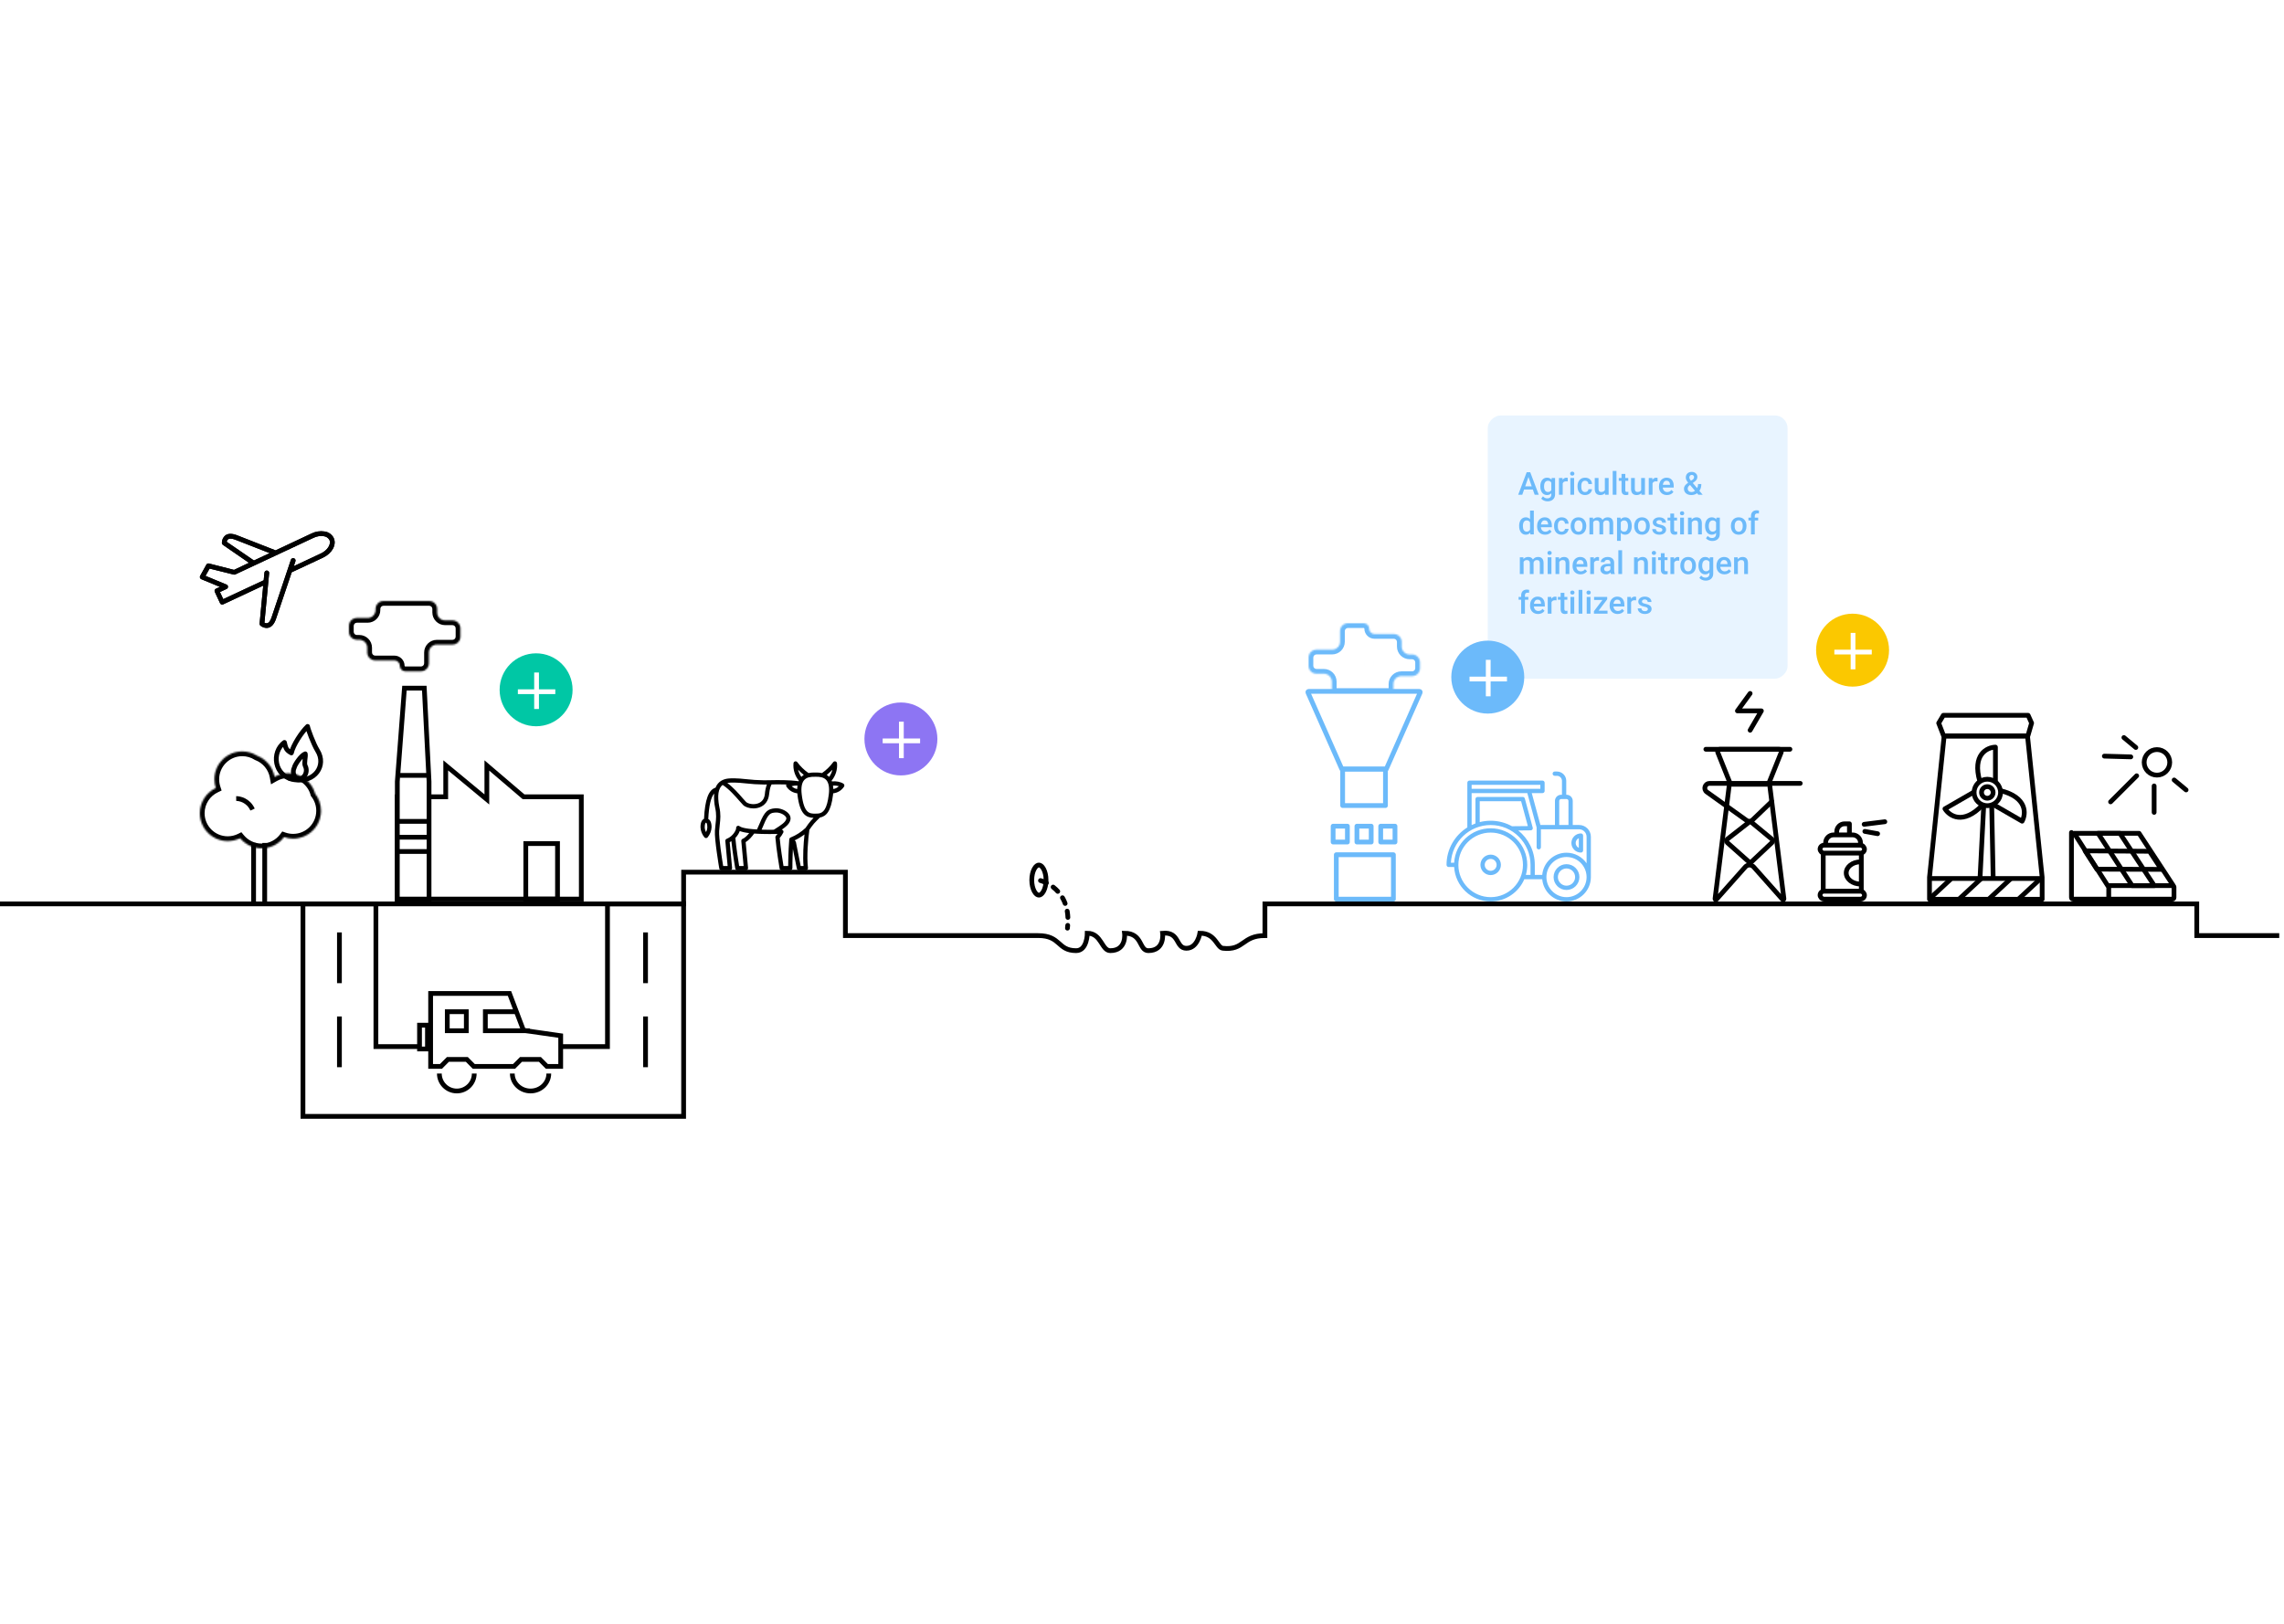 <svg width="1440" height="1024" viewBox="0 0 1440 1024" fill="none" xmlns="http://www.w3.org/2000/svg">
<g clip-path="url(#clip0)">
<rect width="1440" height="1024" fill="white"/>
<path d="M191 704V570H237V660H383V570H431V704H191Z" stroke="black" stroke-width="3"/>
<path d="M-1 570H159H201H211H367H383H431V550H533V590H654.5C669 590 666.5 599.5 678.5 599.5C685.542 599.5 685.5 588.5 685.5 588.5C694.5 588.5 694.5 599.5 700 599.5C710.5 599.5 709 588.5 709 588.5C720.5 588.5 718 599.5 724 599.5C734.5 599.5 733 588.5 733 588.5C744 587.5 741 598 748 598C755 598 756.5 588.5 756.5 588.5C766.5 588.5 767.09 597.566 771 598C784.5 599.5 783 590 797.5 590V570H1385V590H1437" stroke="black" stroke-width="3"/>
<rect x="938" y="428" width="166" height="189" rx="8" transform="rotate(-90 938 428)" fill="#6CBAFA" fill-opacity="0.16"/>
<g filter="url(#filter0_d)">
<circle cx="938" cy="427" r="23" fill="#6CBAFA"/>
</g>
<line x1="938.29" y1="416.105" x2="938.29" y2="439.105" stroke="white" stroke-width="3"/>
<path d="M950.105 428.21L926.5 428.21" stroke="white" stroke-width="3"/>
<g filter="url(#filter1_d)">
<circle cx="568" cy="466" r="23" fill="#8D75F3"/>
</g>
<line x1="568.29" y1="455.105" x2="568.29" y2="478.105" stroke="white" stroke-width="3"/>
<path d="M580.105 467.21L556.5 467.21" stroke="white" stroke-width="3"/>
<g filter="url(#filter2_d)">
<circle cx="338" cy="435" r="23" fill="#00C7A5"/>
</g>
<line x1="338.29" y1="424.105" x2="338.29" y2="447.105" stroke="white" stroke-width="3"/>
<path d="M350.105 436.21L326.5 436.21" stroke="white" stroke-width="3"/>
<path d="M966.404 308.689H960.896L959.744 312H957.176L962.547 297.781H964.764L970.145 312H967.566L966.404 308.689ZM961.59 306.697H965.711L963.65 300.799L961.59 306.697ZM971.121 306.639C971.121 304.998 971.505 303.689 972.273 302.713C973.048 301.73 974.074 301.238 975.35 301.238C976.554 301.238 977.501 301.658 978.191 302.498L978.299 301.434H980.438V311.678C980.438 313.064 980.005 314.158 979.139 314.959C978.279 315.76 977.117 316.16 975.652 316.16C974.878 316.16 974.119 315.997 973.377 315.672C972.641 315.353 972.081 314.933 971.697 314.412L972.82 312.986C973.549 313.852 974.448 314.285 975.516 314.285C976.303 314.285 976.925 314.07 977.381 313.641C977.837 313.217 978.064 312.592 978.064 311.766V311.053C977.381 311.814 976.469 312.195 975.33 312.195C974.093 312.195 973.081 311.704 972.293 310.721C971.512 309.738 971.121 308.377 971.121 306.639ZM973.484 306.844C973.484 307.905 973.699 308.742 974.129 309.354C974.565 309.959 975.167 310.262 975.936 310.262C976.893 310.262 977.602 309.852 978.064 309.031V304.383C977.615 303.582 976.912 303.182 975.955 303.182C975.174 303.182 974.565 303.491 974.129 304.109C973.699 304.728 973.484 305.639 973.484 306.844ZM988.416 303.602C988.104 303.549 987.781 303.523 987.449 303.523C986.362 303.523 985.63 303.94 985.252 304.773V312H982.879V301.434H985.145L985.203 302.615C985.776 301.697 986.57 301.238 987.586 301.238C987.924 301.238 988.204 301.284 988.426 301.375L988.416 303.602ZM992.439 312H990.066V301.434H992.439V312ZM989.92 298.689C989.92 298.325 990.034 298.022 990.262 297.781C990.496 297.54 990.828 297.42 991.258 297.42C991.688 297.42 992.02 297.54 992.254 297.781C992.488 298.022 992.605 298.325 992.605 298.689C992.605 299.048 992.488 299.347 992.254 299.588C992.02 299.822 991.688 299.939 991.258 299.939C990.828 299.939 990.496 299.822 990.262 299.588C990.034 299.347 989.92 299.048 989.92 298.689ZM999.373 310.301C999.965 310.301 1000.46 310.128 1000.85 309.783C1001.24 309.438 1001.45 309.012 1001.47 308.504H1003.71C1003.68 309.161 1003.48 309.777 1003.09 310.35C1002.71 310.916 1002.19 311.365 1001.53 311.697C1000.87 312.029 1000.16 312.195 999.402 312.195C997.924 312.195 996.753 311.717 995.887 310.76C995.021 309.803 994.588 308.481 994.588 306.795V306.551C994.588 304.943 995.018 303.657 995.877 302.693C996.736 301.723 997.908 301.238 999.393 301.238C1000.65 301.238 1001.67 301.606 1002.46 302.342C1003.25 303.071 1003.67 304.031 1003.71 305.223H1001.47C1001.45 304.617 1001.24 304.119 1000.85 303.729C1000.46 303.338 999.972 303.143 999.373 303.143C998.605 303.143 998.012 303.423 997.596 303.982C997.179 304.536 996.967 305.379 996.961 306.512V306.893C996.961 308.038 997.166 308.895 997.576 309.461C997.993 310.021 998.592 310.301 999.373 310.301ZM1011.9 310.965C1011.21 311.785 1010.22 312.195 1008.93 312.195C1007.79 312.195 1006.92 311.86 1006.33 311.189C1005.74 310.519 1005.45 309.549 1005.45 308.279V301.434H1007.82V308.25C1007.82 309.591 1008.38 310.262 1009.49 310.262C1010.64 310.262 1011.42 309.848 1011.82 309.021V301.434H1014.2V312H1011.96L1011.9 310.965ZM1019.14 312H1016.77V297H1019.14V312ZM1024.71 298.865V301.434H1026.57V303.191H1024.71V309.09C1024.71 309.493 1024.78 309.786 1024.94 309.969C1025.1 310.145 1025.39 310.232 1025.8 310.232C1026.07 310.232 1026.35 310.2 1026.63 310.135V311.971C1026.09 312.12 1025.57 312.195 1025.07 312.195C1023.24 312.195 1022.33 311.189 1022.33 309.178V303.191H1020.59V301.434H1022.33V298.865H1024.71ZM1034.79 310.965C1034.1 311.785 1033.11 312.195 1031.82 312.195C1030.68 312.195 1029.81 311.86 1029.22 311.189C1028.63 310.519 1028.34 309.549 1028.34 308.279V301.434H1030.71V308.25C1030.71 309.591 1031.27 310.262 1032.38 310.262C1033.53 310.262 1034.31 309.848 1034.71 309.021V301.434H1037.09V312H1034.85L1034.79 310.965ZM1045.04 303.602C1044.72 303.549 1044.4 303.523 1044.07 303.523C1042.98 303.523 1042.25 303.94 1041.87 304.773V312H1039.5V301.434H1041.77L1041.82 302.615C1042.4 301.697 1043.19 301.238 1044.21 301.238C1044.55 301.238 1044.83 301.284 1045.05 301.375L1045.04 303.602ZM1050.99 312.195C1049.49 312.195 1048.27 311.723 1047.33 310.779C1046.4 309.829 1045.94 308.566 1045.94 306.99V306.697C1045.94 305.643 1046.14 304.702 1046.54 303.875C1046.95 303.042 1047.52 302.394 1048.26 301.932C1049 301.469 1049.82 301.238 1050.72 301.238C1052.16 301.238 1053.27 301.697 1054.05 302.615C1054.84 303.533 1055.23 304.832 1055.23 306.512V307.469H1048.33C1048.4 308.341 1048.69 309.031 1049.2 309.539C1049.71 310.047 1050.36 310.301 1051.13 310.301C1052.22 310.301 1053.1 309.861 1053.79 308.982L1055.07 310.203C1054.64 310.835 1054.08 311.326 1053.37 311.678C1052.66 312.023 1051.87 312.195 1050.99 312.195ZM1050.71 303.143C1050.06 303.143 1049.53 303.37 1049.13 303.826C1048.73 304.282 1048.48 304.917 1048.37 305.73H1052.89V305.555C1052.84 304.76 1052.62 304.161 1052.25 303.758C1051.88 303.348 1051.37 303.143 1050.71 303.143ZM1061.69 308.162C1061.69 307.505 1061.87 306.902 1062.22 306.355C1062.58 305.802 1063.29 305.148 1064.34 304.393C1063.79 303.696 1063.4 303.104 1063.18 302.615C1062.97 302.127 1062.86 301.655 1062.86 301.199C1062.86 300.086 1063.2 299.207 1063.88 298.562C1064.55 297.911 1065.46 297.586 1066.61 297.586C1067.64 297.586 1068.49 297.892 1069.15 298.504C1069.81 299.109 1070.14 299.861 1070.14 300.76C1070.14 301.352 1069.99 301.899 1069.7 302.4C1069.4 302.895 1068.9 303.39 1068.22 303.885L1067.25 304.588L1070 307.83C1070.4 307.049 1070.59 306.18 1070.59 305.223H1072.65C1072.65 306.974 1072.24 308.41 1071.42 309.529L1073.51 312H1070.76L1069.96 311.053C1068.94 311.814 1067.73 312.195 1066.33 312.195C1064.92 312.195 1063.79 311.824 1062.95 311.082C1062.11 310.333 1061.69 309.36 1061.69 308.162ZM1066.39 310.301C1067.2 310.301 1067.94 310.034 1068.64 309.5L1065.54 305.838L1065.23 306.053C1064.45 306.645 1064.06 307.322 1064.06 308.084C1064.06 308.742 1064.27 309.275 1064.7 309.686C1065.12 310.096 1065.68 310.301 1066.39 310.301ZM1065.09 301.141C1065.09 301.688 1065.42 302.374 1066.09 303.201L1067.18 302.459L1067.48 302.215C1067.88 301.857 1068.08 301.398 1068.08 300.838C1068.08 300.467 1067.94 300.151 1067.66 299.891C1067.38 299.624 1067.03 299.49 1066.6 299.49C1066.14 299.49 1065.77 299.646 1065.5 299.959C1065.22 300.271 1065.09 300.665 1065.09 301.141ZM957.771 331.639C957.771 330.011 958.149 328.706 958.904 327.723C959.66 326.733 960.672 326.238 961.941 326.238C963.061 326.238 963.966 326.629 964.656 327.41V322H967.029V337H964.881L964.764 335.906C964.054 336.766 963.107 337.195 961.922 337.195C960.685 337.195 959.682 336.697 958.914 335.701C958.152 334.705 957.771 333.351 957.771 331.639ZM960.145 331.844C960.145 332.918 960.35 333.758 960.76 334.363C961.176 334.962 961.766 335.262 962.527 335.262C963.497 335.262 964.207 334.829 964.656 333.963V329.451C964.22 328.605 963.517 328.182 962.547 328.182C961.779 328.182 961.186 328.488 960.77 329.1C960.353 329.705 960.145 330.62 960.145 331.844ZM974.158 337.195C972.654 337.195 971.434 336.723 970.496 335.779C969.565 334.829 969.1 333.566 969.1 331.99V331.697C969.1 330.643 969.301 329.702 969.705 328.875C970.115 328.042 970.688 327.394 971.424 326.932C972.16 326.469 972.98 326.238 973.885 326.238C975.324 326.238 976.434 326.697 977.215 327.615C978.003 328.533 978.396 329.832 978.396 331.512V332.469H971.492C971.564 333.341 971.854 334.031 972.361 334.539C972.876 335.047 973.52 335.301 974.295 335.301C975.382 335.301 976.268 334.861 976.951 333.982L978.23 335.203C977.807 335.835 977.241 336.326 976.531 336.678C975.828 337.023 975.037 337.195 974.158 337.195ZM973.875 328.143C973.224 328.143 972.697 328.37 972.293 328.826C971.896 329.282 971.642 329.917 971.531 330.73H976.053V330.555C976.001 329.76 975.789 329.161 975.418 328.758C975.047 328.348 974.533 328.143 973.875 328.143ZM984.588 335.301C985.18 335.301 985.672 335.128 986.062 334.783C986.453 334.438 986.661 334.012 986.688 333.504H988.924C988.898 334.161 988.693 334.777 988.309 335.35C987.924 335.916 987.404 336.365 986.746 336.697C986.089 337.029 985.379 337.195 984.617 337.195C983.139 337.195 981.967 336.717 981.102 335.76C980.236 334.803 979.803 333.481 979.803 331.795V331.551C979.803 329.943 980.232 328.657 981.092 327.693C981.951 326.723 983.123 326.238 984.607 326.238C985.864 326.238 986.886 326.606 987.674 327.342C988.468 328.071 988.885 329.031 988.924 330.223H986.688C986.661 329.617 986.453 329.119 986.062 328.729C985.678 328.338 985.187 328.143 984.588 328.143C983.82 328.143 983.227 328.423 982.811 328.982C982.394 329.536 982.182 330.379 982.176 331.512V331.893C982.176 333.038 982.381 333.895 982.791 334.461C983.208 335.021 983.807 335.301 984.588 335.301ZM990.271 331.619C990.271 330.584 990.477 329.653 990.887 328.826C991.297 327.993 991.873 327.355 992.615 326.912C993.357 326.463 994.21 326.238 995.174 326.238C996.6 326.238 997.755 326.697 998.641 327.615C999.533 328.533 1000.01 329.751 1000.09 331.268L1000.1 331.824C1000.1 332.866 999.894 333.797 999.49 334.617C999.093 335.438 998.52 336.072 997.771 336.521C997.029 336.971 996.17 337.195 995.193 337.195C993.702 337.195 992.508 336.701 991.609 335.711C990.717 334.715 990.271 333.39 990.271 331.736V331.619ZM992.645 331.824C992.645 332.911 992.869 333.764 993.318 334.383C993.768 334.995 994.393 335.301 995.193 335.301C995.994 335.301 996.616 334.988 997.059 334.363C997.508 333.738 997.732 332.824 997.732 331.619C997.732 330.551 997.501 329.705 997.039 329.08C996.583 328.455 995.962 328.143 995.174 328.143C994.399 328.143 993.784 328.452 993.328 329.07C992.872 329.682 992.645 330.6 992.645 331.824ZM1004.33 326.434L1004.4 327.537C1005.14 326.671 1006.16 326.238 1007.45 326.238C1008.86 326.238 1009.83 326.779 1010.35 327.859C1011.12 326.779 1012.2 326.238 1013.59 326.238C1014.76 326.238 1015.62 326.561 1016.19 327.205C1016.76 327.85 1017.06 328.8 1017.07 330.057V337H1014.7V330.125C1014.7 329.454 1014.55 328.963 1014.26 328.65C1013.96 328.338 1013.48 328.182 1012.8 328.182C1012.26 328.182 1011.82 328.328 1011.47 328.621C1011.13 328.908 1010.9 329.285 1010.76 329.754L1010.77 337H1008.4V330.047C1008.36 328.803 1007.73 328.182 1006.49 328.182C1005.54 328.182 1004.87 328.569 1004.47 329.344V337H1002.1V326.434H1004.33ZM1028.76 331.824C1028.76 333.458 1028.39 334.764 1027.64 335.74C1026.9 336.71 1025.91 337.195 1024.66 337.195C1023.5 337.195 1022.57 336.814 1021.87 336.053V341.062H1019.5V326.434H1021.69L1021.79 327.508C1022.48 326.661 1023.43 326.238 1024.63 326.238C1025.92 326.238 1026.93 326.72 1027.65 327.684C1028.39 328.641 1028.76 329.972 1028.76 331.678V331.824ZM1026.39 331.619C1026.39 330.564 1026.18 329.728 1025.76 329.109C1025.34 328.491 1024.74 328.182 1023.96 328.182C1022.99 328.182 1022.3 328.582 1021.87 329.383V334.07C1022.3 334.891 1023.01 335.301 1023.98 335.301C1024.74 335.301 1025.33 334.998 1025.75 334.393C1026.18 333.781 1026.39 332.856 1026.39 331.619ZM1030.33 331.619C1030.33 330.584 1030.54 329.653 1030.95 328.826C1031.36 327.993 1031.93 327.355 1032.67 326.912C1033.42 326.463 1034.27 326.238 1035.23 326.238C1036.66 326.238 1037.81 326.697 1038.7 327.615C1039.59 328.533 1040.07 329.751 1040.14 331.268L1040.15 331.824C1040.15 332.866 1039.95 333.797 1039.55 334.617C1039.15 335.438 1038.58 336.072 1037.83 336.521C1037.09 336.971 1036.23 337.195 1035.25 337.195C1033.76 337.195 1032.57 336.701 1031.67 335.711C1030.78 334.715 1030.33 333.39 1030.33 331.736V331.619ZM1032.7 331.824C1032.7 332.911 1032.93 333.764 1033.38 334.383C1033.83 334.995 1034.45 335.301 1035.25 335.301C1036.05 335.301 1036.67 334.988 1037.12 334.363C1037.57 333.738 1037.79 332.824 1037.79 331.619C1037.79 330.551 1037.56 329.705 1037.1 329.08C1036.64 328.455 1036.02 328.143 1035.23 328.143C1034.46 328.143 1033.84 328.452 1033.39 329.07C1032.93 329.682 1032.7 330.6 1032.7 331.824ZM1048.08 334.129C1048.08 333.706 1047.91 333.383 1047.56 333.162C1047.21 332.941 1046.64 332.745 1045.83 332.576C1045.02 332.407 1044.35 332.192 1043.81 331.932C1042.62 331.359 1042.03 330.529 1042.03 329.441C1042.03 328.53 1042.41 327.768 1043.18 327.156C1043.95 326.544 1044.93 326.238 1046.11 326.238C1047.37 326.238 1048.39 326.551 1049.17 327.176C1049.95 327.801 1050.34 328.611 1050.34 329.607H1047.97C1047.97 329.152 1047.8 328.774 1047.46 328.475C1047.12 328.169 1046.67 328.016 1046.11 328.016C1045.59 328.016 1045.16 328.136 1044.83 328.377C1044.51 328.618 1044.34 328.94 1044.34 329.344C1044.34 329.708 1044.5 329.992 1044.8 330.193C1045.11 330.395 1045.73 330.6 1046.66 330.809C1047.59 331.01 1048.32 331.255 1048.85 331.541C1049.38 331.821 1049.77 332.16 1050.03 332.557C1050.29 332.954 1050.42 333.436 1050.42 334.002C1050.42 334.952 1050.02 335.724 1049.24 336.316C1048.45 336.902 1047.42 337.195 1046.14 337.195C1045.27 337.195 1044.5 337.039 1043.83 336.727C1043.15 336.414 1042.62 335.984 1042.24 335.438C1041.87 334.891 1041.68 334.301 1041.68 333.67H1043.98C1044.01 334.23 1044.23 334.663 1044.62 334.969C1045.01 335.268 1045.53 335.418 1046.17 335.418C1046.79 335.418 1047.27 335.301 1047.6 335.066C1047.92 334.826 1048.08 334.513 1048.08 334.129ZM1055.47 323.865V326.434H1057.33V328.191H1055.47V334.09C1055.47 334.493 1055.54 334.786 1055.7 334.969C1055.86 335.145 1056.15 335.232 1056.56 335.232C1056.83 335.232 1057.11 335.2 1057.39 335.135V336.971C1056.85 337.12 1056.33 337.195 1055.83 337.195C1054.01 337.195 1053.09 336.189 1053.09 334.178V328.191H1051.36V326.434H1053.09V323.865H1055.47ZM1061.68 337H1059.3V326.434H1061.68V337ZM1059.16 323.689C1059.16 323.325 1059.27 323.022 1059.5 322.781C1059.73 322.54 1060.07 322.42 1060.5 322.42C1060.93 322.42 1061.26 322.54 1061.49 322.781C1061.73 323.022 1061.84 323.325 1061.84 323.689C1061.84 324.048 1061.73 324.347 1061.49 324.588C1061.26 324.822 1060.93 324.939 1060.5 324.939C1060.07 324.939 1059.73 324.822 1059.5 324.588C1059.27 324.347 1059.16 324.048 1059.16 323.689ZM1066.47 326.434L1066.54 327.654C1067.32 326.71 1068.35 326.238 1069.62 326.238C1071.82 326.238 1072.94 327.498 1072.98 330.018V337H1070.6V330.154C1070.6 329.484 1070.46 328.989 1070.16 328.67C1069.88 328.344 1069.41 328.182 1068.75 328.182C1067.79 328.182 1067.08 328.615 1066.61 329.48V337H1064.24V326.434H1066.47ZM1074.99 331.639C1074.99 329.998 1075.37 328.689 1076.14 327.713C1076.92 326.73 1077.94 326.238 1079.22 326.238C1080.42 326.238 1081.37 326.658 1082.06 327.498L1082.17 326.434H1084.3V336.678C1084.3 338.064 1083.87 339.158 1083.01 339.959C1082.15 340.76 1080.98 341.16 1079.52 341.16C1078.74 341.16 1077.99 340.997 1077.24 340.672C1076.51 340.353 1075.95 339.933 1075.56 339.412L1076.69 337.986C1077.42 338.852 1078.32 339.285 1079.38 339.285C1080.17 339.285 1080.79 339.07 1081.25 338.641C1081.7 338.217 1081.93 337.592 1081.93 336.766V336.053C1081.25 336.814 1080.34 337.195 1079.2 337.195C1077.96 337.195 1076.95 336.704 1076.16 335.721C1075.38 334.738 1074.99 333.377 1074.99 331.639ZM1077.35 331.844C1077.35 332.905 1077.57 333.742 1078 334.354C1078.43 334.959 1079.03 335.262 1079.8 335.262C1080.76 335.262 1081.47 334.852 1081.93 334.031V329.383C1081.48 328.582 1080.78 328.182 1079.82 328.182C1079.04 328.182 1078.43 328.491 1078 329.109C1077.57 329.728 1077.35 330.639 1077.35 331.844ZM1091.29 331.619C1091.29 330.584 1091.49 329.653 1091.9 328.826C1092.31 327.993 1092.89 327.355 1093.63 326.912C1094.37 326.463 1095.23 326.238 1096.19 326.238C1097.62 326.238 1098.77 326.697 1099.66 327.615C1100.55 328.533 1101.03 329.751 1101.1 331.268L1101.11 331.824C1101.11 332.866 1100.91 333.797 1100.51 334.617C1100.11 335.438 1099.54 336.072 1098.79 336.521C1098.04 336.971 1097.19 337.195 1096.21 337.195C1094.72 337.195 1093.52 336.701 1092.62 335.711C1091.73 334.715 1091.29 333.39 1091.29 331.736V331.619ZM1093.66 331.824C1093.66 332.911 1093.88 333.764 1094.33 334.383C1094.78 334.995 1095.41 335.301 1096.21 335.301C1097.01 335.301 1097.63 334.988 1098.07 334.363C1098.52 333.738 1098.75 332.824 1098.75 331.619C1098.75 330.551 1098.52 329.705 1098.05 329.08C1097.6 328.455 1096.98 328.143 1096.19 328.143C1095.41 328.143 1094.8 328.452 1094.34 329.07C1093.89 329.682 1093.66 330.6 1093.66 331.824ZM1103.95 337V328.191H1102.34V326.434H1103.95V325.467C1103.95 324.295 1104.28 323.39 1104.93 322.752C1105.58 322.114 1106.49 321.795 1107.66 321.795C1108.08 321.795 1108.52 321.854 1108.99 321.971L1108.93 323.826C1108.67 323.774 1108.37 323.748 1108.03 323.748C1106.89 323.748 1106.33 324.331 1106.33 325.496V326.434H1108.47V328.191H1106.33V337H1103.95ZM960.447 351.434L960.516 352.537C961.258 351.671 962.273 351.238 963.562 351.238C964.975 351.238 965.942 351.779 966.463 352.859C967.231 351.779 968.312 351.238 969.705 351.238C970.87 351.238 971.736 351.561 972.303 352.205C972.876 352.85 973.169 353.8 973.182 355.057V362H970.809V355.125C970.809 354.454 970.662 353.963 970.369 353.65C970.076 353.338 969.591 353.182 968.914 353.182C968.374 353.182 967.931 353.328 967.586 353.621C967.247 353.908 967.01 354.285 966.873 354.754L966.883 362H964.51V355.047C964.477 353.803 963.842 353.182 962.605 353.182C961.655 353.182 960.981 353.569 960.584 354.344V362H958.211V351.434H960.447ZM978.143 362H975.77V351.434H978.143V362ZM975.623 348.689C975.623 348.325 975.737 348.022 975.965 347.781C976.199 347.54 976.531 347.42 976.961 347.42C977.391 347.42 977.723 347.54 977.957 347.781C978.191 348.022 978.309 348.325 978.309 348.689C978.309 349.048 978.191 349.347 977.957 349.588C977.723 349.822 977.391 349.939 976.961 349.939C976.531 349.939 976.199 349.822 975.965 349.588C975.737 349.347 975.623 349.048 975.623 348.689ZM982.938 351.434L983.006 352.654C983.787 351.71 984.812 351.238 986.082 351.238C988.283 351.238 989.402 352.498 989.441 355.018V362H987.068V355.154C987.068 354.484 986.922 353.989 986.629 353.67C986.342 353.344 985.87 353.182 985.213 353.182C984.256 353.182 983.543 353.615 983.074 354.48V362H980.701V351.434H982.938ZM996.521 362.195C995.018 362.195 993.797 361.723 992.859 360.779C991.928 359.829 991.463 358.566 991.463 356.99V356.697C991.463 355.643 991.665 354.702 992.068 353.875C992.479 353.042 993.051 352.394 993.787 351.932C994.523 351.469 995.343 351.238 996.248 351.238C997.687 351.238 998.797 351.697 999.578 352.615C1000.37 353.533 1000.76 354.832 1000.76 356.512V357.469H993.855C993.927 358.341 994.217 359.031 994.725 359.539C995.239 360.047 995.883 360.301 996.658 360.301C997.745 360.301 998.631 359.861 999.314 358.982L1000.59 360.203C1000.17 360.835 999.604 361.326 998.895 361.678C998.191 362.023 997.4 362.195 996.521 362.195ZM996.238 353.143C995.587 353.143 995.06 353.37 994.656 353.826C994.259 354.282 994.005 354.917 993.895 355.73H998.416V355.555C998.364 354.76 998.152 354.161 997.781 353.758C997.41 353.348 996.896 353.143 996.238 353.143ZM1008.14 353.602C1007.83 353.549 1007.51 353.523 1007.18 353.523C1006.09 353.523 1005.36 353.94 1004.98 354.773V362H1002.61V351.434H1004.87L1004.93 352.615C1005.5 351.697 1006.3 351.238 1007.31 351.238C1007.65 351.238 1007.93 351.284 1008.15 351.375L1008.14 353.602ZM1015.66 362C1015.56 361.798 1015.47 361.469 1015.39 361.014C1014.63 361.801 1013.71 362.195 1012.62 362.195C1011.55 362.195 1010.69 361.893 1010.02 361.287C1009.35 360.682 1009.01 359.933 1009.01 359.041C1009.01 357.915 1009.43 357.052 1010.26 356.453C1011.1 355.848 1012.3 355.545 1013.86 355.545H1015.31V354.852C1015.31 354.305 1015.16 353.868 1014.85 353.543C1014.55 353.211 1014.08 353.045 1013.46 353.045C1012.91 353.045 1012.47 353.182 1012.13 353.455C1011.78 353.722 1011.61 354.064 1011.61 354.48H1009.24C1009.24 353.901 1009.43 353.361 1009.81 352.859C1010.2 352.352 1010.72 351.954 1011.38 351.668C1012.04 351.382 1012.78 351.238 1013.59 351.238C1014.83 351.238 1015.82 351.551 1016.55 352.176C1017.29 352.794 1017.66 353.667 1017.68 354.793V359.559C1017.68 360.509 1017.82 361.268 1018.08 361.834V362H1015.66ZM1013.05 360.291C1013.52 360.291 1013.96 360.177 1014.37 359.949C1014.79 359.721 1015.1 359.415 1015.31 359.031V357.039H1014.03C1013.15 357.039 1012.49 357.192 1012.05 357.498C1011.61 357.804 1011.38 358.237 1011.38 358.797C1011.38 359.253 1011.53 359.617 1011.83 359.891C1012.14 360.158 1012.55 360.291 1013.05 360.291ZM1022.69 362H1020.32V347H1022.69V362ZM1032.47 351.434L1032.54 352.654C1033.32 351.71 1034.34 351.238 1035.61 351.238C1037.81 351.238 1038.93 352.498 1038.97 355.018V362H1036.6V355.154C1036.6 354.484 1036.45 353.989 1036.16 353.67C1035.87 353.344 1035.4 353.182 1034.74 353.182C1033.79 353.182 1033.07 353.615 1032.61 354.48V362H1030.23V351.434H1032.47ZM1043.92 362H1041.55V351.434H1043.92V362ZM1041.4 348.689C1041.4 348.325 1041.52 348.022 1041.75 347.781C1041.98 347.54 1042.31 347.42 1042.74 347.42C1043.17 347.42 1043.5 347.54 1043.74 347.781C1043.97 348.022 1044.09 348.325 1044.09 348.689C1044.09 349.048 1043.97 349.347 1043.74 349.588C1043.5 349.822 1043.17 349.939 1042.74 349.939C1042.31 349.939 1041.98 349.822 1041.75 349.588C1041.52 349.347 1041.4 349.048 1041.4 348.689ZM1049.49 348.865V351.434H1051.36V353.191H1049.49V359.09C1049.49 359.493 1049.57 359.786 1049.72 359.969C1049.89 360.145 1050.17 360.232 1050.58 360.232C1050.86 360.232 1051.13 360.2 1051.41 360.135V361.971C1050.87 362.12 1050.35 362.195 1049.85 362.195C1048.03 362.195 1047.12 361.189 1047.12 359.178V353.191H1045.38V351.434H1047.12V348.865H1049.49ZM1058.71 353.602C1058.4 353.549 1058.07 353.523 1057.74 353.523C1056.65 353.523 1055.92 353.94 1055.54 354.773V362H1053.17V351.434H1055.44L1055.5 352.615C1056.07 351.697 1056.86 351.238 1057.88 351.238C1058.22 351.238 1058.5 351.284 1058.72 351.375L1058.71 353.602ZM1059.41 356.619C1059.41 355.584 1059.62 354.653 1060.03 353.826C1060.44 352.993 1061.01 352.355 1061.76 351.912C1062.5 351.463 1063.35 351.238 1064.31 351.238C1065.74 351.238 1066.9 351.697 1067.78 352.615C1068.67 353.533 1069.15 354.751 1069.23 356.268L1069.24 356.824C1069.24 357.866 1069.03 358.797 1068.63 359.617C1068.23 360.438 1067.66 361.072 1066.91 361.521C1066.17 361.971 1065.31 362.195 1064.33 362.195C1062.84 362.195 1061.65 361.701 1060.75 360.711C1059.86 359.715 1059.41 358.39 1059.41 356.736V356.619ZM1061.79 356.824C1061.79 357.911 1062.01 358.764 1062.46 359.383C1062.91 359.995 1063.53 360.301 1064.33 360.301C1065.13 360.301 1065.76 359.988 1066.2 359.363C1066.65 358.738 1066.87 357.824 1066.87 356.619C1066.87 355.551 1066.64 354.705 1066.18 354.08C1065.72 353.455 1065.1 353.143 1064.31 353.143C1063.54 353.143 1062.92 353.452 1062.47 354.07C1062.01 354.682 1061.79 355.6 1061.79 356.824ZM1070.83 356.639C1070.83 354.998 1071.21 353.689 1071.98 352.713C1072.76 351.73 1073.78 351.238 1075.06 351.238C1076.26 351.238 1077.21 351.658 1077.9 352.498L1078.01 351.434H1080.14V361.678C1080.14 363.064 1079.71 364.158 1078.85 364.959C1077.99 365.76 1076.82 366.16 1075.36 366.16C1074.58 366.16 1073.83 365.997 1073.08 365.672C1072.35 365.353 1071.79 364.933 1071.4 364.412L1072.53 362.986C1073.26 363.852 1074.15 364.285 1075.22 364.285C1076.01 364.285 1076.63 364.07 1077.09 363.641C1077.54 363.217 1077.77 362.592 1077.77 361.766V361.053C1077.09 361.814 1076.18 362.195 1075.04 362.195C1073.8 362.195 1072.79 361.704 1072 360.721C1071.22 359.738 1070.83 358.377 1070.83 356.639ZM1073.19 356.844C1073.19 357.905 1073.41 358.742 1073.84 359.354C1074.27 359.959 1074.87 360.262 1075.64 360.262C1076.6 360.262 1077.31 359.852 1077.77 359.031V354.383C1077.32 353.582 1076.62 353.182 1075.66 353.182C1074.88 353.182 1074.27 353.491 1073.84 354.109C1073.41 354.728 1073.19 355.639 1073.19 356.844ZM1087.24 362.195C1085.74 362.195 1084.52 361.723 1083.58 360.779C1082.65 359.829 1082.19 358.566 1082.19 356.99V356.697C1082.19 355.643 1082.39 354.702 1082.79 353.875C1083.2 353.042 1083.77 352.394 1084.51 351.932C1085.25 351.469 1086.07 351.238 1086.97 351.238C1088.41 351.238 1089.52 351.697 1090.3 352.615C1091.09 353.533 1091.48 354.832 1091.48 356.512V357.469H1084.58C1084.65 358.341 1084.94 359.031 1085.45 359.539C1085.96 360.047 1086.61 360.301 1087.38 360.301C1088.47 360.301 1089.35 359.861 1090.04 358.982L1091.32 360.203C1090.89 360.835 1090.33 361.326 1089.62 361.678C1088.91 362.023 1088.12 362.195 1087.24 362.195ZM1086.96 353.143C1086.31 353.143 1085.78 353.37 1085.38 353.826C1084.98 354.282 1084.73 354.917 1084.62 355.73H1089.14V355.555C1089.09 354.76 1088.88 354.161 1088.5 353.758C1088.13 353.348 1087.62 353.143 1086.96 353.143ZM1095.54 351.434L1095.6 352.654C1096.38 351.71 1097.41 351.238 1098.68 351.238C1100.88 351.238 1102 352.498 1102.04 355.018V362H1099.67V355.154C1099.67 354.484 1099.52 353.989 1099.23 353.67C1098.94 353.344 1098.47 353.182 1097.81 353.182C1096.85 353.182 1096.14 353.615 1095.67 354.48V362H1093.3V351.434H1095.54ZM959.051 387V378.191H957.439V376.434H959.051V375.467C959.051 374.295 959.376 373.39 960.027 372.752C960.678 372.114 961.59 371.795 962.762 371.795C963.178 371.795 963.621 371.854 964.09 371.971L964.031 373.826C963.771 373.774 963.468 373.748 963.123 373.748C961.99 373.748 961.424 374.331 961.424 375.496V376.434H963.572V378.191H961.424V387H959.051ZM969.725 387.195C968.221 387.195 967 386.723 966.062 385.779C965.132 384.829 964.666 383.566 964.666 381.99V381.697C964.666 380.643 964.868 379.702 965.271 378.875C965.682 378.042 966.255 377.394 966.99 376.932C967.726 376.469 968.546 376.238 969.451 376.238C970.89 376.238 972 376.697 972.781 377.615C973.569 378.533 973.963 379.832 973.963 381.512V382.469H967.059C967.13 383.341 967.42 384.031 967.928 384.539C968.442 385.047 969.087 385.301 969.861 385.301C970.949 385.301 971.834 384.861 972.518 383.982L973.797 385.203C973.374 385.835 972.807 386.326 972.098 386.678C971.395 387.023 970.604 387.195 969.725 387.195ZM969.441 378.143C968.79 378.143 968.263 378.37 967.859 378.826C967.462 379.282 967.208 379.917 967.098 380.73H971.619V380.555C971.567 379.76 971.355 379.161 970.984 378.758C970.613 378.348 970.099 378.143 969.441 378.143ZM981.346 378.602C981.033 378.549 980.711 378.523 980.379 378.523C979.292 378.523 978.559 378.94 978.182 379.773V387H975.809V376.434H978.074L978.133 377.615C978.706 376.697 979.5 376.238 980.516 376.238C980.854 376.238 981.134 376.284 981.355 376.375L981.346 378.602ZM986.307 373.865V376.434H988.172V378.191H986.307V384.09C986.307 384.493 986.385 384.786 986.541 384.969C986.704 385.145 986.99 385.232 987.4 385.232C987.674 385.232 987.951 385.2 988.23 385.135V386.971C987.69 387.12 987.169 387.195 986.668 387.195C984.845 387.195 983.934 386.189 983.934 384.178V378.191H982.195V376.434H983.934V373.865H986.307ZM992.518 387H990.145V376.434H992.518V387ZM989.998 373.689C989.998 373.325 990.112 373.022 990.34 372.781C990.574 372.54 990.906 372.42 991.336 372.42C991.766 372.42 992.098 372.54 992.332 372.781C992.566 373.022 992.684 373.325 992.684 373.689C992.684 374.048 992.566 374.347 992.332 374.588C992.098 374.822 991.766 374.939 991.336 374.939C990.906 374.939 990.574 374.822 990.34 374.588C990.112 374.347 989.998 374.048 989.998 373.689ZM997.635 387H995.262V372H997.635V387ZM1002.75 387H1000.38V376.434H1002.75V387ZM1000.23 373.689C1000.23 373.325 1000.35 373.022 1000.57 372.781C1000.81 372.54 1001.14 372.42 1001.57 372.42C1002 372.42 1002.33 372.54 1002.57 372.781C1002.8 373.022 1002.92 373.325 1002.92 373.689C1002.92 374.048 1002.8 374.347 1002.57 374.588C1002.33 374.822 1002 374.939 1001.57 374.939C1001.14 374.939 1000.81 374.822 1000.57 374.588C1000.35 374.347 1000.23 374.048 1000.23 373.689ZM1007.88 385.105H1013.5V387H1004.93V385.447L1010.29 378.348H1005.03V376.434H1013.3V377.938L1007.88 385.105ZM1019.9 387.195C1018.4 387.195 1017.18 386.723 1016.24 385.779C1015.31 384.829 1014.84 383.566 1014.84 381.99V381.697C1014.84 380.643 1015.04 379.702 1015.45 378.875C1015.86 378.042 1016.43 377.394 1017.17 376.932C1017.9 376.469 1018.72 376.238 1019.63 376.238C1021.07 376.238 1022.18 376.697 1022.96 377.615C1023.74 378.533 1024.14 379.832 1024.14 381.512V382.469H1017.23C1017.31 383.341 1017.6 384.031 1018.1 384.539C1018.62 385.047 1019.26 385.301 1020.04 385.301C1021.12 385.301 1022.01 384.861 1022.69 383.982L1023.97 385.203C1023.55 385.835 1022.98 386.326 1022.27 386.678C1021.57 387.023 1020.78 387.195 1019.9 387.195ZM1019.62 378.143C1018.97 378.143 1018.44 378.37 1018.04 378.826C1017.64 379.282 1017.38 379.917 1017.27 380.73H1021.79V380.555C1021.74 379.76 1021.53 379.161 1021.16 378.758C1020.79 378.348 1020.27 378.143 1019.62 378.143ZM1031.52 378.602C1031.21 378.549 1030.89 378.523 1030.55 378.523C1029.47 378.523 1028.74 378.94 1028.36 379.773V387H1025.98V376.434H1028.25L1028.31 377.615C1028.88 376.697 1029.68 376.238 1030.69 376.238C1031.03 376.238 1031.31 376.284 1031.53 376.375L1031.52 378.602ZM1038.94 384.129C1038.94 383.706 1038.77 383.383 1038.42 383.162C1038.07 382.941 1037.49 382.745 1036.69 382.576C1035.88 382.407 1035.21 382.192 1034.67 381.932C1033.48 381.359 1032.89 380.529 1032.89 379.441C1032.89 378.53 1033.27 377.768 1034.04 377.156C1034.81 376.544 1035.79 376.238 1036.97 376.238C1038.23 376.238 1039.25 376.551 1040.03 377.176C1040.81 377.801 1041.2 378.611 1041.2 379.607H1038.83C1038.83 379.152 1038.66 378.774 1038.32 378.475C1037.98 378.169 1037.53 378.016 1036.97 378.016C1036.45 378.016 1036.02 378.136 1035.69 378.377C1035.37 378.618 1035.2 378.94 1035.2 379.344C1035.2 379.708 1035.36 379.992 1035.66 380.193C1035.97 380.395 1036.59 380.6 1037.52 380.809C1038.45 381.01 1039.18 381.255 1039.71 381.541C1040.24 381.821 1040.63 382.16 1040.89 382.557C1041.15 382.954 1041.28 383.436 1041.28 384.002C1041.28 384.952 1040.88 385.724 1040.1 386.316C1039.31 386.902 1038.28 387.195 1037 387.195C1036.13 387.195 1035.36 387.039 1034.69 386.727C1034.01 386.414 1033.48 385.984 1033.1 385.438C1032.73 384.891 1032.54 384.301 1032.54 383.67H1034.84C1034.87 384.23 1035.09 384.663 1035.48 384.969C1035.87 385.268 1036.38 385.418 1037.03 385.418C1037.65 385.418 1038.13 385.301 1038.46 385.066C1038.78 384.826 1038.94 384.513 1038.94 384.129Z" fill="#6CBAFA"/>
<path d="M407 588V620" stroke="black" stroke-width="3"/>
<path d="M214 641V673" stroke="black" stroke-width="3"/>
<path d="M214 588V620" stroke="black" stroke-width="3"/>
<path d="M407 641V673" stroke="black" stroke-width="3"/>
<line x1="159.889" y1="568.583" x2="159.889" y2="531.583" stroke="black" stroke-width="3"/>
<line x1="166.889" y1="568.583" x2="166.889" y2="531.583" stroke="black" stroke-width="3"/>
<path d="M148.917 503.581C151.078 503.564 156.488 504.603 159.233 510.524" stroke="black" stroke-width="3"/>
<path d="M273 626.5H271.5V628V671V672.5H273H277.389H278.013L278.453 672.057L282.402 668.085H294.32L298.27 672.057L298.709 672.5H299.333H323.472H324.096L324.536 672.057L328.485 668.085H340.404L344.353 672.057L344.793 672.5H345.417H352H353.5V671V654.443V653.143L352.213 652.958L330.047 649.773L321.583 627.468L321.216 626.5H320.181H273Z" fill="white" stroke="black" stroke-width="3"/>
<path d="M325.676 638H306L306 650H334" stroke="black" stroke-width="3"/>
<rect x="282" y="638" width="12" height="12" fill="white" stroke="black" stroke-width="3"/>
<rect x="264.5" y="646.5" width="5" height="15" fill="white" stroke="black" stroke-width="3"/>
<path d="M330.622 502.455H366.5V566.972H250.5V502.455H279.513H281.013V500.955V482.662L304.492 502.11L306.949 504.145V500.955V482.724L329.648 502.096L330.069 502.455H330.622Z" stroke="black" stroke-width="3"/>
<rect x="331.5" y="531.972" width="20" height="35" stroke="black" stroke-width="3"/>
<path d="M250.5 492.889L254.99 433.972H267.508L270.5 492.87V566.972H250.5V492.889Z" fill="white" stroke="black" stroke-width="3"/>
<line x1="252" y1="488.972" x2="269" y2="488.972" stroke="black" stroke-width="3"/>
<line x1="251" y1="517.972" x2="270" y2="517.972" stroke="black" stroke-width="3"/>
<line x1="251" y1="527.972" x2="270" y2="527.972" stroke="black" stroke-width="3"/>
<line x1="251" y1="536.972" x2="270" y2="536.972" stroke="black" stroke-width="3"/>
<mask id="path-33-inside-1" fill="white">
<path fill-rule="evenodd" clip-rule="evenodd" d="M236.783 384C236.783 381.239 239.021 379 241.783 379H270.593C273.354 379 275.593 381.239 275.593 384V386.222C275.593 388.984 277.832 391.222 280.593 391.222H285.278C288.039 391.222 290.278 393.461 290.278 396.222V401.5C290.278 404.261 288.039 406.5 285.278 406.5H275.417C272.655 406.5 270.417 408.739 270.417 411.5V418.305C270.417 421.067 268.178 423.305 265.417 423.305H255.512C253.618 423.305 252.083 421.77 252.083 419.877V419.877C252.083 417.983 250.548 416.448 248.655 416.448H236.538C233.777 416.448 231.538 414.21 231.538 411.448V408.444C231.538 405.683 229.3 403.444 226.538 403.444H225C222.239 403.444 220 401.206 220 398.444V394.694C220 391.933 222.239 389.694 225 389.694H231.783C234.544 389.694 236.783 387.456 236.783 384.694V384Z"/>
</mask>
<path d="M270.593 376H241.783V382H270.593V376ZM278.593 386.222V384H272.593V386.222H278.593ZM285.278 388.222H280.593V394.222H285.278V388.222ZM293.278 401.5V396.222H287.278V401.5H293.278ZM275.417 409.5H285.278V403.5H275.417V409.5ZM267.417 411.5V418.305H273.417V411.5H267.417ZM265.417 420.305H255.512V426.305H265.417V420.305ZM236.538 419.448H248.655V413.448H236.538V419.448ZM228.538 408.444V411.448H234.538V408.444H228.538ZM225 406.444H226.538V400.444H225V406.444ZM217 394.694V398.444H223V394.694H217ZM231.783 386.694H225V392.694H231.783V386.694ZM233.783 384V384.694H239.783V384H233.783ZM231.783 392.694C236.201 392.694 239.783 389.113 239.783 384.694H233.783C233.783 385.799 232.887 386.694 231.783 386.694V392.694ZM223 394.694C223 393.59 223.895 392.694 225 392.694V386.694C220.582 386.694 217 390.276 217 394.694H223ZM225 400.444C223.895 400.444 223 399.549 223 398.444H217C217 402.863 220.582 406.444 225 406.444V400.444ZM234.538 408.444C234.538 404.026 230.956 400.444 226.538 400.444V406.444C227.643 406.444 228.538 407.34 228.538 408.444H234.538ZM236.538 413.448C235.434 413.448 234.538 412.553 234.538 411.448H228.538C228.538 415.867 232.12 419.448 236.538 419.448V413.448ZM255.083 419.877C255.083 416.327 252.205 413.448 248.655 413.448V419.448C248.891 419.448 249.083 419.64 249.083 419.877H255.083ZM255.512 420.305C255.275 420.305 255.083 420.114 255.083 419.877H249.083C249.083 423.427 251.962 426.305 255.512 426.305V420.305ZM267.417 418.305C267.417 419.41 266.521 420.305 265.417 420.305V426.305C269.835 426.305 273.417 422.724 273.417 418.305H267.417ZM275.417 403.5C270.998 403.5 267.417 407.082 267.417 411.5H273.417C273.417 410.395 274.312 409.5 275.417 409.5V403.5ZM287.278 401.5C287.278 402.605 286.382 403.5 285.278 403.5V409.5C289.696 409.5 293.278 405.918 293.278 401.5H287.278ZM285.278 394.222C286.382 394.222 287.278 395.118 287.278 396.222H293.278C293.278 391.804 289.696 388.222 285.278 388.222V394.222ZM272.593 386.222C272.593 390.64 276.175 394.222 280.593 394.222V388.222C279.488 388.222 278.593 387.327 278.593 386.222H272.593ZM241.783 376C237.365 376 233.783 379.582 233.783 384H239.783C239.783 382.895 240.678 382 241.783 382V376ZM270.593 382C271.697 382 272.593 382.895 272.593 384H278.593C278.593 379.582 275.011 376 270.593 376V382Z" fill="black" mask="url(#path-33-inside-1)"/>
<mask id="path-35-inside-2" fill="white">
<path fill-rule="evenodd" clip-rule="evenodd" d="M878.495 434.702C878.495 435.971 877.466 437 876.197 437L841.982 437C840.714 437 839.685 435.971 839.685 434.702V434.702L839.685 429.862C839.685 427.101 837.446 424.862 834.685 424.862L830 424.862C827.239 424.862 825 422.624 825 419.862L825 414.69C825 411.928 827.239 409.69 830 409.69L839.861 409.69C842.623 409.69 844.861 407.451 844.861 404.69L844.861 398C844.861 395.239 847.1 393 849.861 393L859.79 393C861.67 393 863.194 394.524 863.194 396.405V396.405C863.194 398.285 864.719 399.81 866.599 399.81L878.74 399.81C881.501 399.81 883.74 402.048 883.74 404.81L883.74 407.724C883.74 410.486 885.978 412.724 888.74 412.724L890.278 412.724C893.039 412.724 895.278 414.963 895.278 417.724L895.278 421.379C895.278 424.141 893.039 426.379 890.278 426.379L883.495 426.379C880.734 426.379 878.495 428.618 878.495 431.379L878.495 434.702V434.702ZM863.194 418.405C863.194 418.405 863.194 418.405 863.194 418.405L863.194 418.405C863.194 418.405 863.194 418.405 863.194 418.405V418.405C863.194 418.405 863.195 418.405 863.195 418.405L863.195 418.405C863.195 418.405 863.194 418.405 863.194 418.405V418.405Z"/>
</mask>
<path d="M878.74 399.81L878.74 402.81L878.74 399.81ZM866.599 399.81L866.599 402.81L866.599 399.81ZM839.861 409.69L839.861 406.69L839.861 409.69ZM844.861 404.69L847.861 404.69L844.861 404.69ZM839.685 429.862L836.685 429.862L839.685 429.862ZM841.982 440L876.197 440L876.197 434L841.982 434L841.982 440ZM836.685 429.862L836.685 434.702L842.685 434.702L842.685 429.862L836.685 429.862ZM830 427.862L834.685 427.862L834.685 421.862L830 421.862L830 427.862ZM822 414.69L822 419.862L828 419.862L828 414.69L822 414.69ZM839.861 406.69L830 406.69L830 412.69L839.861 412.69L839.861 406.69ZM847.861 404.69L847.861 398L841.861 398L841.861 404.69L847.861 404.69ZM849.861 396L859.79 396L859.79 390L849.861 390L849.861 396ZM878.74 396.81L866.599 396.81L866.599 402.81L878.74 402.81L878.74 396.81ZM886.74 407.724L886.74 404.81L880.74 404.81L880.74 407.724L886.74 407.724ZM890.278 409.724L888.74 409.724L888.74 415.724L890.278 415.724L890.278 409.724ZM898.278 421.379L898.278 417.724L892.278 417.724L892.278 421.379L898.278 421.379ZM883.495 429.379L890.278 429.379L890.278 423.379L883.495 423.379L883.495 429.379ZM881.495 434.702L881.495 431.379L875.495 431.379L875.495 434.702L881.495 434.702ZM860.194 418.405L860.194 418.405L866.194 418.405L866.194 418.405L860.194 418.405ZM860.195 418.405L860.195 418.405L866.195 418.405L866.195 418.405L860.195 418.405ZM866.195 418.405C866.195 416.748 864.851 415.405 863.194 415.405L863.194 421.405C861.538 421.405 860.195 420.062 860.195 418.405L866.195 418.405ZM863.194 421.405C864.851 421.405 866.195 420.062 866.195 418.405L860.195 418.405C860.195 416.748 861.538 415.405 863.194 415.405L863.194 421.405ZM860.194 418.405C860.194 420.062 861.538 421.405 863.194 421.405L863.194 415.405C864.851 415.405 866.194 416.748 866.194 418.405L860.194 418.405ZM866.194 418.405C866.194 420.062 864.851 421.405 863.194 421.405L863.194 415.405C861.538 415.405 860.194 416.748 860.194 418.405L866.194 418.405ZM883.495 423.379C879.077 423.379 875.495 426.961 875.495 431.379L881.495 431.379C881.495 430.275 882.39 429.379 883.495 429.379L883.495 423.379ZM892.278 421.379C892.278 422.484 891.382 423.379 890.278 423.379L890.278 429.379C894.696 429.379 898.278 425.798 898.278 421.379L892.278 421.379ZM890.278 415.724C891.382 415.724 892.278 416.62 892.278 417.724L898.278 417.724C898.278 413.306 894.696 409.724 890.278 409.724L890.278 415.724ZM878.74 402.81C879.844 402.81 880.74 403.705 880.74 404.81L886.74 404.81C886.74 400.391 883.158 396.81 878.74 396.81L878.74 402.81ZM860.194 396.405C860.194 399.942 863.062 402.81 866.599 402.81L866.599 396.81C866.376 396.81 866.194 396.628 866.194 396.405L860.194 396.405ZM859.79 396C860.013 396 860.194 396.181 860.194 396.405L866.194 396.405C866.194 392.868 863.327 390 859.79 390L859.79 396ZM847.861 398C847.861 396.896 848.757 396 849.861 396L849.861 390C845.443 390 841.861 393.582 841.861 398L847.861 398ZM839.861 412.69C844.279 412.69 847.861 409.108 847.861 404.69L841.861 404.69C841.861 405.794 840.966 406.69 839.861 406.69L839.861 412.69ZM830 421.862C828.895 421.862 828 420.967 828 419.862L822 419.862C822 424.281 825.582 427.862 830 427.862L830 421.862ZM842.685 429.862C842.685 425.444 839.103 421.862 834.685 421.862L834.685 427.862C835.789 427.862 836.685 428.758 836.685 429.862L842.685 429.862ZM876.197 440C879.123 440 881.495 437.628 881.495 434.702L875.495 434.702C875.495 434.314 875.809 434 876.197 434L876.197 440ZM828 414.69C828 413.585 828.895 412.69 830 412.69L830 406.69C825.582 406.69 822 410.272 822 414.69L828 414.69ZM880.74 407.724C880.74 412.142 884.321 415.724 888.74 415.724L888.74 409.724C887.635 409.724 886.74 408.829 886.74 407.724L880.74 407.724ZM841.982 434C842.37 434 842.685 434.314 842.685 434.702L836.685 434.702C836.685 437.628 839.057 440 841.982 440L841.982 434Z" fill="#6CBAFA" mask="url(#path-35-inside-2)"/>
<mask id="path-37-inside-3" fill="white">
<path fill-rule="evenodd" clip-rule="evenodd" d="M152.736 473.861C156.167 473.861 159.368 474.845 162.073 476.545C167.753 478.72 172.016 483.759 173.095 489.895C175.653 488.442 178.611 487.611 181.764 487.611C189.859 487.611 196.676 493.086 198.713 500.536C201.017 503.508 202.389 507.24 202.389 511.292C202.389 520.995 194.523 528.861 184.819 528.861C182.8 528.861 180.86 528.52 179.054 527.893C175.851 532.19 170.73 534.972 164.958 534.972C159.491 534.972 154.607 532.475 151.385 528.559C149.031 529.73 146.377 530.389 143.569 530.389C133.866 530.389 126 522.523 126 512.819C126 505.808 130.107 499.756 136.047 496.937C135.476 495.205 135.167 493.354 135.167 491.431C135.167 481.727 143.033 473.861 152.736 473.861Z"/>
</mask>
<path d="M162.073 476.545L160.476 479.085L160.725 479.241L161 479.346L162.073 476.545ZM173.095 489.895L170.14 490.415L170.877 494.607L174.577 492.504L173.095 489.895ZM198.713 500.536L195.819 501.327L195.976 501.902L196.342 502.374L198.713 500.536ZM179.054 527.893L180.038 525.059L177.962 524.338L176.648 526.1L179.054 527.893ZM151.385 528.559L153.701 526.653L152.185 524.81L150.049 525.873L151.385 528.559ZM136.047 496.937L137.333 499.648L139.725 498.513L138.896 495.998L136.047 496.937ZM163.669 474.005C160.5 472.013 156.748 470.861 152.736 470.861V476.861C155.586 476.861 158.236 477.676 160.476 479.085L163.669 474.005ZM176.05 489.376C174.785 482.183 169.794 476.289 163.145 473.743L161 479.346C165.712 481.151 169.247 485.335 170.14 490.415L176.05 489.376ZM181.764 484.611C178.078 484.611 174.611 485.583 171.613 487.287L174.577 492.504C176.695 491.3 179.145 490.611 181.764 490.611V484.611ZM201.607 499.744C199.222 491.024 191.246 484.611 181.764 484.611V490.611C188.473 490.611 194.13 495.148 195.819 501.327L201.607 499.744ZM205.389 511.292C205.389 506.551 203.781 502.177 201.084 498.697L196.342 502.374C198.253 504.839 199.389 507.928 199.389 511.292H205.389ZM184.819 531.861C196.18 531.861 205.389 522.652 205.389 511.292H199.389C199.389 519.338 192.866 525.861 184.819 525.861V531.861ZM178.07 530.727C180.188 531.463 182.46 531.861 184.819 531.861V525.861C183.139 525.861 181.532 525.578 180.038 525.059L178.07 530.727ZM176.648 526.1C173.987 529.67 169.742 531.972 164.958 531.972V537.972C171.717 537.972 177.714 534.71 181.459 529.686L176.648 526.1ZM164.958 531.972C160.426 531.972 156.378 529.906 153.701 526.653L149.068 530.465C152.836 535.044 158.557 537.972 164.958 537.972V531.972ZM143.569 533.389C146.851 533.389 149.961 532.618 152.721 531.245L150.049 525.873C148.1 526.842 145.903 527.389 143.569 527.389V533.389ZM123 512.819C123 524.18 132.209 533.389 143.569 533.389V527.389C135.523 527.389 129 520.866 129 512.819H123ZM134.761 494.227C127.814 497.523 123 504.606 123 512.819H129C129 507.01 132.4 501.988 137.333 499.648L134.761 494.227ZM132.167 491.431C132.167 493.677 132.528 495.845 133.198 497.877L138.896 495.998C138.424 494.565 138.167 493.031 138.167 491.431H132.167ZM152.736 470.861C141.376 470.861 132.167 480.071 132.167 491.431H138.167C138.167 483.384 144.69 476.861 152.736 476.861V470.861Z" fill="black" mask="url(#path-37-inside-3)"/>
<path d="M193.93 458.098L195.429 458.031C195.403 457.446 195.038 456.929 194.495 456.708C193.952 456.488 193.33 456.604 192.903 457.006L193.93 458.098ZM200.163 473.299L201.434 472.503L200.163 473.299ZM179.336 468.189L180.782 467.79C180.651 467.317 180.297 466.938 179.834 466.774C179.371 466.611 178.858 466.685 178.459 466.972L179.336 468.189ZM183.716 474.829L183.017 476.157C183.433 476.375 183.927 476.387 184.352 476.188C184.777 475.989 185.085 475.602 185.183 475.143L183.716 474.829ZM192.432 458.165C192.448 458.517 192.562 458.97 192.667 459.349C192.788 459.784 192.955 460.319 193.157 460.919C193.56 462.122 194.114 463.637 194.742 465.23C195.985 468.384 197.571 471.985 198.891 474.094L201.434 472.503C200.274 470.649 198.772 467.274 197.533 464.13C196.92 462.575 196.384 461.111 196.001 459.966C195.809 459.393 195.659 458.912 195.558 458.546C195.44 458.124 195.427 457.991 195.429 458.031L192.432 458.165ZM198.891 474.094C201.516 478.29 201.107 482.75 198.72 485.931C196.329 489.117 191.796 491.209 185.812 490.217L185.321 493.177C192.261 494.328 197.971 491.927 201.119 487.732C204.271 483.532 204.699 477.721 201.434 472.503L198.891 474.094ZM185.812 490.217C179.999 489.254 176.806 485.385 175.933 481.102C175.046 476.744 176.567 472.032 180.212 469.407L178.459 466.972C173.729 470.378 171.903 476.348 172.994 481.701C174.1 487.129 178.209 491.998 185.321 493.177L185.812 490.217ZM177.89 468.588C178.073 469.252 178.174 469.778 178.337 470.452C178.489 471.077 178.679 471.754 179.008 472.43C179.701 473.858 180.885 475.035 183.017 476.157L184.414 473.502C182.671 472.584 182.044 471.814 181.706 471.119C181.519 470.733 181.388 470.304 181.253 469.746C181.129 469.236 180.977 468.5 180.782 467.79L177.89 468.588ZM185.183 475.143C185.65 472.957 187.149 469.839 189.076 466.751C190.99 463.684 193.204 460.84 194.958 459.191L192.903 457.006C190.893 458.896 188.522 461.973 186.531 465.163C184.553 468.332 182.827 471.809 182.249 474.516L185.183 475.143Z" fill="black"/>
<path d="M192.459 475.389C192.891 476.871 191.527 481.252 192.459 483.028C194.482 486.885 191.716 492.32 186.283 491.414C180.851 490.508 182.002 491.775 185.537 489.139C185.851 490.331 184.056 486.847 185.537 484.09C185.986 481.962 190.074 476.114 192.459 475.389Z" stroke="black" stroke-width="3" stroke-linejoin="round"/>
<path d="M443.862 516.382C444.453 504.214 446.722 498.055 451.145 496.706C451.837 494.822 453.169 493.242 454.91 492.242C454.924 492.234 454.939 492.228 454.954 492.221L455.003 492.197C457.62 490.752 460.682 490.798 462.715 490.834C462.995 490.838 463.256 490.843 463.495 490.843C465.35 490.843 467.565 491.067 470.132 491.327C473.943 491.769 477.774 492.014 481.61 492.06C482.426 492.06 483.371 492.045 484.421 492.027L485.75 492.007C490.205 491.924 497.481 491.79 503.518 492.676C503.569 492.549 503.614 492.415 503.671 492.294C502.41 490.774 501.461 489.021 500.879 487.135C500.296 485.249 500.091 483.266 500.276 481.301C500.305 481.027 500.418 480.77 500.599 480.563C500.78 480.356 501.02 480.209 501.287 480.143C501.554 480.077 501.835 480.095 502.091 480.194C502.348 480.293 502.567 480.469 502.721 480.697C504.672 483.331 507.041 485.629 509.734 487.498C511.095 487.233 512.482 487.12 513.868 487.164H514.118C515.505 487.12 516.892 487.232 518.253 487.498C520.946 485.629 523.314 483.331 525.266 480.697C525.419 480.469 525.639 480.293 525.895 480.194C526.152 480.095 526.433 480.077 526.699 480.143C526.966 480.209 527.207 480.356 527.387 480.563C527.568 480.77 527.681 481.027 527.711 481.301C527.895 483.265 527.69 485.247 527.107 487.133C526.525 489.018 525.577 490.77 524.317 492.289C524.386 492.442 524.444 492.611 524.507 492.774C526.99 492.457 530.168 493.057 531.81 494.26C532.096 494.469 532.287 494.784 532.342 495.134C532.397 495.484 532.31 495.842 532.102 496.129C531.342 497.281 530.336 498.251 529.157 498.969C527.978 499.687 526.655 500.135 525.282 500.282C525.255 500.598 525.238 500.902 525.2 501.228C523.938 511.959 520.733 514.829 516.941 515.552C515.528 516.913 514.278 518.189 513.231 519.346C512.179 520.606 511.197 521.923 510.289 523.291C509.466 528.941 508.528 540.175 509.41 547.315C509.433 547.504 509.416 547.695 509.36 547.876C509.304 548.057 509.209 548.225 509.084 548.367C508.958 548.509 508.803 548.623 508.63 548.701C508.457 548.779 508.27 548.82 508.08 548.82H503.701C503.392 548.82 503.092 548.713 502.853 548.518C502.613 548.322 502.449 548.05 502.387 547.748C502.306 547.345 500.862 540.199 499.908 535.361C499.542 542.507 499.588 547.407 499.589 547.468C499.591 547.645 499.558 547.821 499.491 547.986C499.425 548.15 499.327 548.299 499.202 548.425C499.077 548.551 498.929 548.651 498.765 548.719C498.602 548.788 498.426 548.823 498.249 548.823H492.829C492.512 548.823 492.206 548.711 491.965 548.507C491.723 548.303 491.561 548.02 491.508 547.708C491.487 547.585 489.416 535.396 488.859 528.053C488.844 527.853 488.874 527.653 488.946 527.467C489.018 527.28 489.131 527.112 489.277 526.975C489.619 526.645 489.928 526.283 490.202 525.895C489.581 525.908 488.935 525.921 488.27 525.931C487.271 525.945 486.297 525.952 485.349 525.952H485.195C484.449 525.952 483.722 525.947 483.008 525.938C482.843 525.938 482.682 525.933 482.518 525.931C481.894 525.921 481.284 525.909 480.686 525.893C480.499 525.888 480.312 525.884 480.128 525.878C479.401 525.855 478.688 525.83 478.005 525.801C477.12 525.761 476.293 525.708 475.492 525.648C474.241 527.391 472.253 529.811 470.117 531.037L471.632 547.358C471.649 547.544 471.628 547.731 471.568 547.908C471.509 548.084 471.414 548.247 471.288 548.384C471.163 548.522 471.01 548.632 470.839 548.708C470.669 548.783 470.484 548.822 470.298 548.822H464.873C464.557 548.822 464.251 548.71 464.009 548.506C463.768 548.302 463.606 548.019 463.553 547.707C463.534 547.598 461.868 537.793 461.123 530.474C460.78 530.687 460.434 530.892 460.057 531.076L461.567 547.358C461.585 547.544 461.563 547.731 461.504 547.908C461.445 548.084 461.349 548.247 461.224 548.384C461.098 548.522 460.945 548.632 460.775 548.708C460.604 548.783 460.42 548.822 460.234 548.822H454.805C454.489 548.822 454.183 548.71 453.941 548.506C453.7 548.302 453.538 548.019 453.485 547.707C453.358 546.957 450.362 529.265 450.735 523.827C450.83 522.413 450.973 521.14 451.112 519.909C451.495 516.508 451.826 513.571 450.882 509.343C450.249 506.412 450.047 503.404 450.284 500.414C448.21 502.718 446.957 508.091 446.544 516.464C447.567 517.009 448.626 518.365 448.626 521.663C448.516 524.005 447.643 526.247 446.142 528.047C446.016 528.192 445.861 528.307 445.687 528.386C445.513 528.465 445.324 528.506 445.133 528.506C444.942 528.506 444.753 528.465 444.579 528.386C444.405 528.307 444.25 528.192 444.124 528.047C442.623 526.247 441.75 524.005 441.64 521.663C441.637 518.205 442.797 516.875 443.862 516.382V516.382ZM469.861 493.989C467.368 493.737 465.214 493.519 463.495 493.519C463.242 493.519 462.965 493.514 462.669 493.509C461.286 493.445 459.9 493.527 458.535 493.754C462.336 496.557 465.84 500.587 468.295 503.414C469.185 504.439 469.953 505.324 470.403 505.751C471.561 506.844 475.001 507.702 477.976 506.612C480.462 505.701 481.891 503.737 482.224 500.771C482.377 498.708 482.798 496.674 483.478 494.721C482.801 494.731 482.177 494.738 481.609 494.738C477.683 494.692 473.762 494.442 469.861 493.989V493.989ZM502.603 497.573C502.623 496.843 502.689 496.114 502.801 495.393C501.561 495.307 500.315 495.443 499.122 495.792C500.061 496.744 501.282 497.368 502.603 497.573V497.573ZM503.173 485.403C503.567 487.025 504.268 488.556 505.24 489.913C505.697 489.434 506.213 489.014 506.776 488.664C505.501 487.662 504.297 486.572 503.173 485.403ZM521.216 488.665C521.777 489.015 522.292 489.434 522.747 489.914C523.719 488.557 524.421 487.025 524.814 485.403C523.692 486.572 522.489 487.662 521.216 488.665V488.665ZM525.19 495.394C525.302 496.115 525.368 496.843 525.388 497.573C526.709 497.369 527.93 496.745 528.87 495.792C527.677 495.442 526.431 495.307 525.19 495.394ZM522.544 500.915C523.043 496.678 522.5 493.638 520.932 491.881C519.215 489.958 516.508 489.84 514.549 489.84H513.86C512.554 489.786 511.246 489.903 509.97 490.187C509.903 490.212 509.835 490.233 509.764 490.247C508.726 490.525 507.788 491.092 507.059 491.883C505.491 493.638 504.949 496.677 505.452 500.918C506.884 513.099 510.505 513.103 513.998 513.107C514.673 513.121 515.348 513.091 516.019 513.017C516.065 513.007 516.112 513 516.16 512.996C518.893 512.579 521.407 510.583 522.544 500.915V500.915ZM501.331 530.251C501.581 530.452 501.75 530.737 501.808 531.053C502.247 533.438 504.154 542.92 504.802 546.14H506.6C506.079 540.065 506.588 531.92 507.224 526.206C505.294 527.668 503.213 528.921 501.018 529.942C501.205 530.143 501.331 530.251 501.331 530.251V530.251ZM480.302 523.202C480.514 523.208 480.735 523.212 480.95 523.218C481.437 523.23 481.933 523.24 482.438 523.249C482.752 523.253 483.07 523.257 483.391 523.26C483.873 523.265 484.365 523.268 484.864 523.268C485.144 523.268 485.419 523.268 485.706 523.268C486.41 523.268 487.13 523.26 487.861 523.25L488.717 522.703C492.481 520.299 494.968 518.711 495.689 516.622C495.783 516.331 495.795 516.019 495.722 515.722C495.65 515.425 495.497 515.153 495.28 514.938C494.07 513.377 491.146 512.214 488.896 512.402C485.872 512.652 484.493 512.766 481.412 520.325C480.999 521.338 480.583 522.297 480.169 523.196L480.302 523.202ZM466.008 546.141H468.832L467.367 530.363C467.34 530.073 467.408 529.782 467.562 529.534C467.715 529.286 467.945 529.095 468.216 528.99C469.365 528.544 470.842 527.229 472.351 525.356C470.325 525.171 468.328 524.75 466.401 524.101C465.779 525.718 464.834 527.191 463.624 528.432C464.12 534.362 465.505 543.074 466.008 546.14V546.141ZM453.772 520.207C453.637 521.408 453.497 522.651 453.406 524.006C453.105 528.384 455.279 542.12 455.939 546.14H458.764L457.3 530.362C457.273 530.073 457.34 529.783 457.492 529.536C457.644 529.288 457.872 529.097 458.142 528.991C462.397 527.324 464.154 523.178 464.122 522.348C464.069 522.079 464.101 521.801 464.211 521.55C464.322 521.3 464.507 521.089 464.741 520.947C464.975 520.804 465.247 520.737 465.521 520.754C465.794 520.771 466.056 520.872 466.271 521.042C467.006 521.628 469.427 522.65 477.257 523.072C477.812 521.934 478.371 520.675 478.93 519.312C482.095 511.544 484.138 510.11 488.674 509.731C491.813 509.475 495.641 511.038 497.395 513.295C497.881 513.867 498.212 514.553 498.357 515.289C498.501 516.025 498.454 516.786 498.219 517.499C497.441 519.755 495.547 521.385 492.891 523.183C493.068 523.218 493.236 523.288 493.384 523.39C493.532 523.492 493.658 523.624 493.754 523.776C493.878 523.974 493.949 524.201 493.958 524.434C493.968 524.667 493.916 524.899 493.809 525.106C493.211 526.309 492.463 527.432 491.585 528.449C492.082 534.379 493.466 543.079 493.969 546.14H496.915C496.928 543.47 497.026 537.106 497.604 529.296C497.604 529.277 497.613 529.26 497.615 529.242C497.626 529.154 497.645 529.067 497.672 528.982C497.68 528.959 497.685 528.934 497.694 528.911C497.733 528.811 497.785 528.717 497.847 528.629C497.863 528.606 497.883 528.586 497.901 528.565C497.95 528.503 498.005 528.446 498.065 528.394C498.095 528.368 498.123 528.343 498.155 528.317C498.228 528.263 498.307 528.217 498.389 528.18C498.405 528.173 498.417 528.161 498.432 528.155C501.93 526.749 505.13 524.694 507.865 522.099C507.877 522.079 507.892 522.063 507.905 522.044C508.933 520.478 510.051 518.973 511.256 517.539C511.768 516.973 512.332 516.376 512.932 515.759C508.346 515.554 504.253 513.704 502.785 501.226C502.747 500.9 502.73 500.594 502.703 500.28C501.33 500.133 500.007 499.685 498.828 498.968C497.648 498.25 496.642 497.281 495.881 496.129C495.734 495.924 495.647 495.682 495.63 495.431C495.614 495.179 495.67 494.928 495.79 494.707C492.367 494.579 489.043 494.623 486.488 494.669C485.858 495.679 485.328 497.145 484.88 501.071C484.437 505.014 482.31 507.875 478.891 509.128C477.641 509.578 476.322 509.805 474.994 509.799C472.315 509.799 469.848 508.919 468.554 507.697C468.007 507.178 467.238 506.293 466.265 505.171C463.755 502.28 459.645 497.55 455.596 494.988C452.84 497.089 452.133 501.734 453.496 508.79C454.537 513.422 454.168 516.718 453.772 520.207V520.207ZM445.127 524.716C445.633 523.773 445.911 522.724 445.94 521.654C445.94 519.563 445.442 518.783 445.127 518.783C444.813 518.783 444.313 519.563 444.313 521.654C444.343 522.724 444.623 523.773 445.13 524.716H445.127Z" fill="black"/>
<mask id="path-43-inside-4" fill="white">
<rect x="554" y="522" width="85" height="67" rx="2"/>
</mask>
<rect x="554" y="522" width="85" height="67" rx="2" stroke="black" stroke-width="6" mask="url(#path-43-inside-4)"/>
<mask id="path-44-inside-5" fill="white">
<rect x="571" y="546" width="20" height="22" rx="2"/>
</mask>
<rect x="571" y="546" width="20" height="22" rx="2" stroke="black" stroke-width="6" mask="url(#path-44-inside-5)"/>
<mask id="path-45-inside-6" fill="white">
<rect x="636" y="544" width="20" height="22" rx="2"/>
</mask>
<rect x="636" y="544" width="20" height="22" rx="2" stroke="black" stroke-width="6" mask="url(#path-45-inside-6)"/>
<mask id="path-46-inside-7" fill="white">
<rect x="600" y="546" width="20" height="22" rx="2"/>
</mask>
<rect x="600" y="546" width="20" height="22" rx="2" stroke="black" stroke-width="6" mask="url(#path-46-inside-7)"/>
<path d="M659.5 555C659.5 557.836 658.87 560.329 657.926 562.06C656.951 563.847 655.851 564.5 655 564.5C654.149 564.5 653.049 563.847 652.074 562.06C651.13 560.329 650.5 557.836 650.5 555C650.5 552.164 651.13 549.671 652.074 547.94C653.049 546.153 654.149 545.5 655 545.5C655.851 545.5 656.951 546.153 657.926 547.94C658.87 549.671 659.5 552.164 659.5 555Z" fill="white" stroke="black" stroke-width="3"/>
<path d="M656 555.312C656 555.312 676.065 560.059 673 585.312" stroke="black" stroke-width="3" stroke-linecap="round" stroke-dasharray="4 5"/>
<path d="M939.827 538.947C943.385 538.947 946.28 541.842 946.28 545.4C946.28 548.959 943.385 551.853 939.827 551.853C936.268 551.853 933.373 548.959 933.373 545.4C933.373 541.842 936.268 538.947 939.827 538.947ZM939.827 549.151C941.895 549.151 943.577 547.468 943.577 545.4C943.577 543.332 941.895 541.65 939.827 541.65C937.759 541.65 936.076 543.332 936.076 545.4C936.076 547.468 937.759 549.151 939.827 549.151Z" fill="#6CBAFA"/>
<path d="M925.115 521.792V498.797V493.6C925.115 492.854 925.72 492.249 926.467 492.249H931.461C932.207 492.249 932.812 492.854 932.812 493.6C932.812 494.347 932.207 494.952 931.461 494.952H927.818V497.446H963.972H971.145V494.952H930.768C930.022 494.952 929.416 494.347 929.416 493.6C929.416 492.854 930.022 492.249 930.768 492.249H972.496C973.242 492.249 973.848 492.854 973.848 493.6V498.797C973.848 499.543 973.242 500.149 972.496 500.149H965.738L971.183 520.251H980.351V505.08C980.351 502.935 982.09 501.196 984.235 501.196H984.774V492.408C984.774 490.657 983.354 489.238 981.603 489.238H980.228C979.482 489.238 978.877 488.633 978.877 487.886C978.877 487.14 979.482 486.535 980.228 486.535H981.603C984.847 486.535 987.477 489.164 987.477 492.408V501.196H987.694C989.839 501.196 991.578 502.935 991.578 505.08V520.251H995.562C999.67 520.251 1003 523.581 1003 527.688V553.081C1003 553.088 1003 553.094 1003 553.101C1003 561.573 996.108 568.465 987.636 568.465C979.62 568.465 973.023 562.293 972.335 554.453H970.149L961.04 554.453C957.514 562.684 949.333 568.465 939.827 568.465C927.563 568.465 917.505 558.843 916.803 546.753H913.351C912.605 546.753 912 546.146 912 545.4C912 535.455 917.246 526.713 925.115 521.792ZM988.874 505.08C988.874 504.429 988.344 503.899 987.693 503.899H984.234C983.583 503.899 983.053 504.429 983.053 505.08V520.25H988.874V505.08ZM987.636 565.762C994.617 565.762 1000.3 560.082 1000.3 553.102L1000.3 553.08C1000.29 546.109 994.611 540.441 987.636 540.441C980.655 540.441 974.976 546.12 974.976 553.101C974.976 560.083 980.655 565.762 987.636 565.762ZM967.652 551.75H968.797L968.839 551.75C968.839 551.75 969.445 551.75 970.191 551.75C970.938 551.75 971.542 551.75 971.542 551.75H971.5C971.174 551.75 972.335 551.75 972.335 551.75C973.022 543.91 979.62 537.738 987.636 537.738C992.884 537.738 997.524 540.384 1000.3 544.41V527.69C1000.3 525.074 998.176 522.954 995.56 522.954H971.5V534.306C971.5 535.052 970.895 535.657 970.149 535.657C969.403 535.657 968.797 535.052 968.797 534.306V521.782L962.938 500.149H927.818V520.302C928.602 519.925 929.406 519.584 930.229 519.281V503.912C930.229 503.165 930.834 502.56 931.581 502.56H960.058C960.668 502.56 961.203 502.969 961.362 503.558L966.339 521.929C966.483 522.464 966.289 523.048 965.813 523.388C965.58 523.554 965.295 523.631 965.009 523.634L957.235 523.71C963.582 528.814 967.652 536.641 967.652 545.401V551.75ZM932.932 505.263V518.439C935.138 517.875 937.448 517.574 939.827 517.574C944.7 517.574 949.284 518.835 953.271 521.045L963.272 520.948L959.023 505.263H932.932ZM939.827 565.762C951.054 565.762 960.189 556.628 960.189 545.4C960.189 534.173 951.054 525.039 939.827 525.039C928.599 525.039 919.465 534.173 919.465 545.4C919.465 556.628 928.599 565.762 939.827 565.762ZM916.803 544.05C917.504 531.958 927.562 522.336 939.827 522.336C952.544 522.336 962.891 532.683 962.891 545.4C962.891 547.602 962.581 549.732 962.002 551.75H964.949V545.401C964.949 531.548 953.679 520.277 939.827 520.277C926.427 520.277 915.443 530.822 914.739 544.05H916.803Z" fill="#6CBAFA"/>
<path d="M987.636 544.965C992.123 544.965 995.773 548.615 995.773 553.101C995.773 557.588 992.123 561.237 987.636 561.237C983.15 561.237 979.5 557.588 979.5 553.101C979.5 548.615 983.15 544.965 987.636 544.965ZM987.636 558.535C990.632 558.535 993.07 556.097 993.07 553.101C993.07 550.105 990.632 547.668 987.636 547.668C984.64 547.668 982.203 550.105 982.203 553.101C982.203 556.097 984.64 558.535 987.636 558.535Z" fill="#6CBAFA"/>
<path d="M996.755 525.575C997.501 525.575 998.107 526.18 998.107 526.926V536.303C998.107 537.049 997.501 537.654 996.755 537.654C993.425 537.654 990.715 534.945 990.715 531.614C990.715 528.284 993.425 525.575 996.755 525.575ZM995.404 534.665V528.564C994.235 529.084 993.418 530.256 993.418 531.615C993.418 532.974 994.235 534.146 995.404 534.665Z" fill="#6CBAFA"/>
<mask id="path-54-inside-8" fill="white">
<rect x="827" y="506.5" width="67" height="62" rx="1"/>
</mask>
<rect x="827" y="506.5" width="67" height="62" rx="1" stroke="#6CBAFA" stroke-width="6" stroke-linejoin="round" mask="url(#path-54-inside-8)"/>
<rect x="846.5" y="485" width="27" height="23" stroke="#6CBAFA" stroke-width="3" stroke-linejoin="round"/>
<rect x="842.5" y="539" width="36" height="28" stroke="#6CBAFA" stroke-width="3" stroke-linejoin="round"/>
<rect x="840.5" y="521" width="9" height="10" stroke="#6CBAFA" stroke-width="3" stroke-linejoin="round"/>
<rect x="855.5" y="521" width="9" height="10" stroke="#6CBAFA" stroke-width="3" stroke-linejoin="round"/>
<rect x="870.5" y="521" width="9" height="10" stroke="#6CBAFA" stroke-width="3" stroke-linejoin="round"/>
<path d="M825.072 436H894.928C895.29 436 895.532 436.372 895.386 436.702L874.023 485H845.977L824.614 436.702C824.468 436.372 824.71 436 825.072 436Z" stroke="#6CBAFA" stroke-width="3" stroke-linejoin="round"/>
<path d="M1090.77 494.5H1115.23C1115.49 494.5 1115.7 494.688 1115.73 494.938L1124.71 566.796C1124.77 567.284 1124.17 567.558 1123.84 567.191L1105.62 546.685C1104.22 545.119 1101.78 545.119 1100.38 546.685L1082.16 567.191C1081.83 567.558 1081.23 567.284 1081.29 566.796L1090.27 494.938C1090.3 494.688 1090.51 494.5 1090.77 494.5Z" stroke="black" stroke-width="3" stroke-linejoin="round"/>
<path d="M1104.4 518.688L1117.06 529.134C1117.76 529.708 1117.79 530.764 1117.14 531.383L1104.47 543.31C1103.91 543.842 1103.03 543.855 1102.45 543.338L1089.05 531.415C1088.35 530.792 1088.38 529.687 1089.12 529.111L1102.52 518.662C1103.08 518.23 1103.86 518.241 1104.4 518.688Z" stroke="black" stroke-width="3"/>
<path d="M1135 494L1077.85 494C1074.93 494 1073.73 497.742 1076.1 499.44L1101.12 517.336C1102.29 518.176 1103.9 518.061 1104.94 517.062L1117 505.5" stroke="black" stroke-width="3" stroke-linecap="round"/>
<path d="M1084.43 472.5H1121.57C1122.63 472.5 1123.36 473.572 1122.96 474.557L1115.36 493.557C1115.13 494.127 1114.58 494.5 1113.97 494.5H1092.03C1091.42 494.5 1090.87 494.127 1090.64 493.557L1083.04 474.557C1082.64 473.572 1083.37 472.5 1084.43 472.5Z" stroke="black" stroke-width="3"/>
<line x1="1075.5" y1="472.5" x2="1128.5" y2="472.5" stroke="black" stroke-width="3" stroke-linecap="round"/>
<path d="M1103.4 437.294L1095.4 448.294L1110.5 448.294L1103.4 460.5" stroke="black" stroke-width="3" stroke-linecap="round" stroke-linejoin="round"/>
<g filter="url(#filter3_d)">
<circle cx="1168" cy="410" r="23" fill="#FBC800"/>
</g>
<line x1="1168.29" y1="399.105" x2="1168.29" y2="422.105" stroke="white" stroke-width="3"/>
<path d="M1180.11 411.21L1156.5 411.21" stroke="white" stroke-width="3"/>
<rect x="1147.5" y="533" width="28" height="5" rx="2.5" stroke="black" stroke-width="3" stroke-linejoin="round"/>
<rect x="1147.5" y="562" width="28" height="5" rx="2.5" stroke="black" stroke-width="3" stroke-linejoin="round"/>
<line x1="1149.5" y1="538.5" x2="1149.5" y2="561.5" stroke="black" stroke-width="3"/>
<line x1="1173.5" y1="538.5" x2="1173.5" y2="561.5" stroke="black" stroke-width="3"/>
<path d="M1173 533.5V531.5C1173 528.739 1170.76 526.5 1168 526.5H1156C1153.24 526.5 1151 528.739 1151 531.5V533.5" stroke="black" stroke-width="3"/>
<path d="M1166 519.5H1167.5C1167.5 518.672 1166.83 518 1166 518V519.5ZM1163 521H1166V518H1163V521ZM1164.5 519.5V526.5H1167.5V519.5H1164.5ZM1159.5 526.5V524.5H1156.5V526.5H1159.5ZM1163 518C1159.41 518 1156.5 520.91 1156.5 524.5H1159.5C1159.5 522.567 1161.07 521 1163 521V518Z" fill="black"/>
<path d="M1173 557.5C1168.03 557.5 1164 554.366 1164 550.5C1164 546.634 1168.03 543.5 1173 543.5" stroke="black" stroke-width="3"/>
<line x1="1175.3" y1="519.826" x2="1188.33" y2="518.198" stroke="black" stroke-width="3" stroke-linecap="round"/>
<line x1="1175.74" y1="524.293" x2="1183.79" y2="525.756" stroke="black" stroke-width="3" stroke-linecap="round"/>
<path d="M1216.5 553.217L1225.72 464.218H1278.3L1287.52 553.217V567.1H1216.5V553.217Z" stroke="black" stroke-width="3" stroke-linejoin="round"/>
<path d="M1222.29 456L1225.4 464.029H1278.53L1280.87 455.969L1278.68 451.1H1225.22L1222.29 456Z" stroke="black" stroke-width="3" stroke-linejoin="round"/>
<line x1="1215.94" y1="553.982" x2="1287.15" y2="553.982" stroke="black" stroke-width="3" stroke-linejoin="round"/>
<line x1="1216.79" y1="566.564" x2="1229.91" y2="554.383" stroke="black" stroke-width="3" stroke-linejoin="round"/>
<line y1="-1.5" x2="19.677" y2="-1.5" transform="matrix(0.733 -0.68 0.68 0.733 1235.61 568.6)" stroke="black" stroke-width="3" stroke-linejoin="round"/>
<line y1="-1.5" x2="19.677" y2="-1.5" transform="matrix(0.733 -0.68 0.68 0.733 1254.35 568.6)" stroke="black" stroke-width="3" stroke-linejoin="round"/>
<line y1="-1.5" x2="19.677" y2="-1.5" transform="matrix(0.733 -0.68 0.68 0.733 1273.09 568.6)" stroke="black" stroke-width="3" stroke-linejoin="round"/>
<path d="M1258.06 492.703V471.151C1252.75 471.308 1243.34 475.836 1248.22 492.703" stroke="black" stroke-width="3" stroke-linejoin="round"/>
<path d="M1244.91 499.262L1226.24 510.037C1229.03 514.557 1237.66 520.435 1249.83 507.782" stroke="black" stroke-width="3" stroke-linejoin="round"/>
<path d="M1256.23 507.084L1274.89 517.86C1277.41 513.183 1278.19 502.777 1261.15 498.564" stroke="black" stroke-width="3" stroke-linejoin="round"/>
<circle cx="1252.95" cy="499.73" r="8.339" stroke="black" stroke-width="3" stroke-linejoin="round"/>
<circle cx="1252.95" cy="499.73" r="3.654" stroke="black" stroke-width="3" stroke-linejoin="round"/>
<line y1="-1.5" x2="46.101" y2="-1.5" transform="matrix(-0.051 0.999 -0.998 -0.057 1249.2 507.695)" stroke="black" stroke-width="3" stroke-linejoin="round"/>
<line y1="-1.5" x2="46.932" y2="-1.5" transform="matrix(0.02 1 -1 0 1254.22 507.905)" stroke="black" stroke-width="3" stroke-linejoin="round"/>
<path d="M1370.22 558.5L1348.61 525.5H1307.74L1328.85 558.5H1370.22Z" stroke="black" stroke-width="3" stroke-linecap="round" stroke-linejoin="round"/>
<path d="M1358.22 558.5L1336.54 525.5H1322.77L1344.27 558.5H1358.22Z" stroke="black" stroke-width="3" stroke-linecap="round" stroke-linejoin="round"/>
<path d="M1322 548.115L1362.68 548.234L1355.19 536.833L1314.58 536.565L1322 548.115Z" stroke="black" stroke-width="3" stroke-linecap="round" stroke-linejoin="round"/>
<path d="M1370.64 559.364V566C1370.64 566.552 1370.19 567 1369.64 567H1307C1306.45 567 1306 566.552 1306 566V525" stroke="black" stroke-width="3" stroke-linecap="round" stroke-linejoin="round"/>
<line x1="1329.5" y1="559.5" x2="1329.5" y2="565.5" stroke="black" stroke-width="3" stroke-linecap="round" stroke-linejoin="round"/>
<circle r="8.059" transform="matrix(-1 0 0 1 1359.9 480.752)" stroke="black" stroke-width="3"/>
<line x1="1.5" y1="-1.5" x2="24.764" y2="-1.5" transform="matrix(-0.707 0.707 0.707 0.707 1349.24 489.219)" stroke="black" stroke-width="3" stroke-linecap="round"/>
<line x1="1.5" y1="-1.5" x2="18.164" y2="-1.5" transform="matrix(0 1 1 0 1359.62 494.135)" stroke="black" stroke-width="3" stroke-linecap="round"/>
<line x1="1.5" y1="-1.5" x2="18.172" y2="-1.5" transform="matrix(-1 -0.028 -0.028 1 1344.87 478.84)" stroke="black" stroke-width="3" stroke-linecap="round"/>
<line x1="1.5" y1="-1.5" x2="11.298" y2="-1.5" transform="matrix(0.768 0.64 0.64 -0.768 1370.55 489.765)" stroke="black" stroke-width="3" stroke-linecap="round"/>
<line x1="1.5" y1="-1.5" x2="11.298" y2="-1.5" transform="matrix(0.768 0.64 0.64 -0.768 1338.87 463)" stroke="black" stroke-width="3" stroke-linecap="round"/>
<path d="M136.133 371.26C135.401 371.604 135.078 372.469 135.404 373.209L138.747 380.395C138.911 380.752 139.21 381.031 139.579 381.168C139.74 381.227 139.912 381.257 140.084 381.257C140.299 381.259 140.512 381.213 140.707 381.124L165.961 369.311L163.674 393.263C163.629 393.734 163.811 394.198 164.163 394.512C165.27 395.43 166.65 395.953 168.085 396C168.481 396 168.875 395.95 169.259 395.852C171.309 395.316 172.898 393.487 173.983 390.362L183.921 360.892L203.603 351.697C209.396 348.99 212.382 343.501 210.377 339.216C209.239 336.977 207.06 335.453 204.569 335.154C201.801 334.736 198.972 335.172 196.458 336.405L173.744 347.071L149.324 337.505C146.248 336.345 143.813 336.375 142.104 337.61C140.671 338.788 139.856 340.558 139.891 342.415C139.905 342.886 140.142 343.321 140.529 343.591L156.973 354.911L147.556 359.374L131.765 355.357C131.118 355.198 130.444 355.49 130.116 356.071L126.18 363.167C125.976 363.543 125.944 363.989 126.092 364.391C126.24 364.793 126.553 365.111 126.953 365.265L138.643 370.1L136.133 371.26ZM142.935 341.671C143.023 341.042 143.34 340.47 143.827 340.064C144.674 339.454 146.219 339.543 148.284 340.317L170.031 348.812L160.108 353.453L142.935 341.671ZM129.567 363.153L132.151 358.556L147.348 362.334C147.675 362.417 148.021 362.386 148.329 362.246L197.721 339.142C199.684 338.172 201.896 337.819 204.064 338.13C205.584 338.27 206.938 339.149 207.689 340.48C208.935 343.159 206.485 347.071 202.34 349.005L185.227 357.039L186.267 353.959C186.53 353.166 186.101 352.31 185.31 352.047C184.517 351.784 183.663 352.214 183.4 353.007L171.175 389.439C170.447 391.508 169.541 392.743 168.531 393.01C167.905 393.13 167.257 393.007 166.718 392.668L169.689 361.427C169.767 360.605 169.166 359.876 168.345 359.798C167.524 359.72 166.796 360.323 166.718 361.144L166.258 365.919L140.767 377.821L138.673 373.358L142.861 371.394C143.4 371.156 143.748 370.622 143.748 370.033C143.748 369.443 143.4 368.909 142.861 368.672L129.567 363.153Z" fill="black"/>
<path d="M136.133 371.26C135.401 371.604 135.078 372.469 135.404 373.209L138.747 380.395C138.911 380.752 139.21 381.031 139.579 381.168C139.74 381.227 139.912 381.257 140.084 381.257C140.299 381.259 140.512 381.213 140.707 381.124L165.961 369.311L163.674 393.263C163.629 393.734 163.811 394.198 164.163 394.512C165.27 395.43 166.65 395.953 168.085 396C168.481 396 168.875 395.95 169.259 395.852C171.309 395.316 172.898 393.487 173.983 390.362L183.921 360.892L203.603 351.697C209.396 348.99 212.382 343.501 210.377 339.216C209.239 336.977 207.06 335.453 204.569 335.154C201.801 334.736 198.972 335.172 196.458 336.405L173.744 347.071L149.324 337.505C146.248 336.345 143.813 336.375 142.104 337.61C140.671 338.788 139.856 340.558 139.891 342.415C139.905 342.886 140.142 343.321 140.529 343.591L156.973 354.911L147.556 359.374L131.765 355.357C131.118 355.198 130.444 355.49 130.116 356.071L126.18 363.167C125.976 363.543 125.944 363.989 126.092 364.391C126.24 364.793 126.553 365.111 126.953 365.265L138.643 370.1L136.133 371.26ZM142.935 341.671C143.023 341.042 143.34 340.47 143.827 340.064C144.674 339.454 146.219 339.543 148.284 340.317L170.031 348.812L160.108 353.453L142.935 341.671ZM129.567 363.153L132.151 358.556L147.348 362.334C147.675 362.417 148.021 362.386 148.329 362.246L197.721 339.142C199.684 338.172 201.896 337.819 204.064 338.13C205.584 338.27 206.938 339.149 207.689 340.48C208.935 343.159 206.485 347.071 202.34 349.005L185.227 357.039L186.267 353.959C186.53 353.166 186.101 352.31 185.31 352.047C184.517 351.784 183.663 352.214 183.4 353.007L171.175 389.439C170.447 391.508 169.541 392.743 168.531 393.01C167.905 393.13 167.257 393.007 166.718 392.668L169.689 361.427C169.767 360.605 169.166 359.876 168.345 359.798C167.524 359.72 166.796 360.323 166.718 361.144L166.258 365.919L140.767 377.821L138.673 373.358L142.861 371.394C143.4 371.156 143.748 370.622 143.748 370.033C143.748 369.443 143.4 368.909 142.861 368.672L129.567 363.153Z" fill="black"/>
<path d="M299 677C299 683.075 294.075 688 288 688C281.925 688 277 683.075 277 677" stroke="black" stroke-width="3"/>
<path d="M346 677C346 683.075 340.851 688 334.5 688C328.149 688 323 683.075 323 677" stroke="black" stroke-width="3"/>
</g>
<defs>
<filter id="filter0_d" x="895" y="384" width="86" height="86" filterUnits="userSpaceOnUse" color-interpolation-filters="sRGB">
<feFlood flood-opacity="0" result="BackgroundImageFix"/>
<feColorMatrix in="SourceAlpha" type="matrix" values="0 0 0 0 0 0 0 0 0 0 0 0 0 0 0 0 0 0 127 0"/>
<feOffset/>
<feGaussianBlur stdDeviation="10"/>
<feColorMatrix type="matrix" values="0 0 0 0 0 0 0 0 0 0 0 0 0 0 0 0 0 0 0.1 0"/>
<feBlend mode="normal" in2="BackgroundImageFix" result="effect1_dropShadow"/>
<feBlend mode="normal" in="SourceGraphic" in2="effect1_dropShadow" result="shape"/>
</filter>
<filter id="filter1_d" x="525" y="423" width="86" height="86" filterUnits="userSpaceOnUse" color-interpolation-filters="sRGB">
<feFlood flood-opacity="0" result="BackgroundImageFix"/>
<feColorMatrix in="SourceAlpha" type="matrix" values="0 0 0 0 0 0 0 0 0 0 0 0 0 0 0 0 0 0 127 0"/>
<feOffset/>
<feGaussianBlur stdDeviation="10"/>
<feColorMatrix type="matrix" values="0 0 0 0 0 0 0 0 0 0 0 0 0 0 0 0 0 0 0.1 0"/>
<feBlend mode="normal" in2="BackgroundImageFix" result="effect1_dropShadow"/>
<feBlend mode="normal" in="SourceGraphic" in2="effect1_dropShadow" result="shape"/>
</filter>
<filter id="filter2_d" x="295" y="392" width="86" height="86" filterUnits="userSpaceOnUse" color-interpolation-filters="sRGB">
<feFlood flood-opacity="0" result="BackgroundImageFix"/>
<feColorMatrix in="SourceAlpha" type="matrix" values="0 0 0 0 0 0 0 0 0 0 0 0 0 0 0 0 0 0 127 0"/>
<feOffset/>
<feGaussianBlur stdDeviation="10"/>
<feColorMatrix type="matrix" values="0 0 0 0 0 0 0 0 0 0 0 0 0 0 0 0 0 0 0.1 0"/>
<feBlend mode="normal" in2="BackgroundImageFix" result="effect1_dropShadow"/>
<feBlend mode="normal" in="SourceGraphic" in2="effect1_dropShadow" result="shape"/>
</filter>
<filter id="filter3_d" x="1125" y="367" width="86" height="86" filterUnits="userSpaceOnUse" color-interpolation-filters="sRGB">
<feFlood flood-opacity="0" result="BackgroundImageFix"/>
<feColorMatrix in="SourceAlpha" type="matrix" values="0 0 0 0 0 0 0 0 0 0 0 0 0 0 0 0 0 0 127 0"/>
<feOffset/>
<feGaussianBlur stdDeviation="10"/>
<feColorMatrix type="matrix" values="0 0 0 0 0 0 0 0 0 0 0 0 0 0 0 0 0 0 0.1 0"/>
<feBlend mode="normal" in2="BackgroundImageFix" result="effect1_dropShadow"/>
<feBlend mode="normal" in="SourceGraphic" in2="effect1_dropShadow" result="shape"/>
</filter>
<clipPath id="clip0">
<rect width="1440" height="1024" fill="white"/>
</clipPath>
</defs>
</svg>
